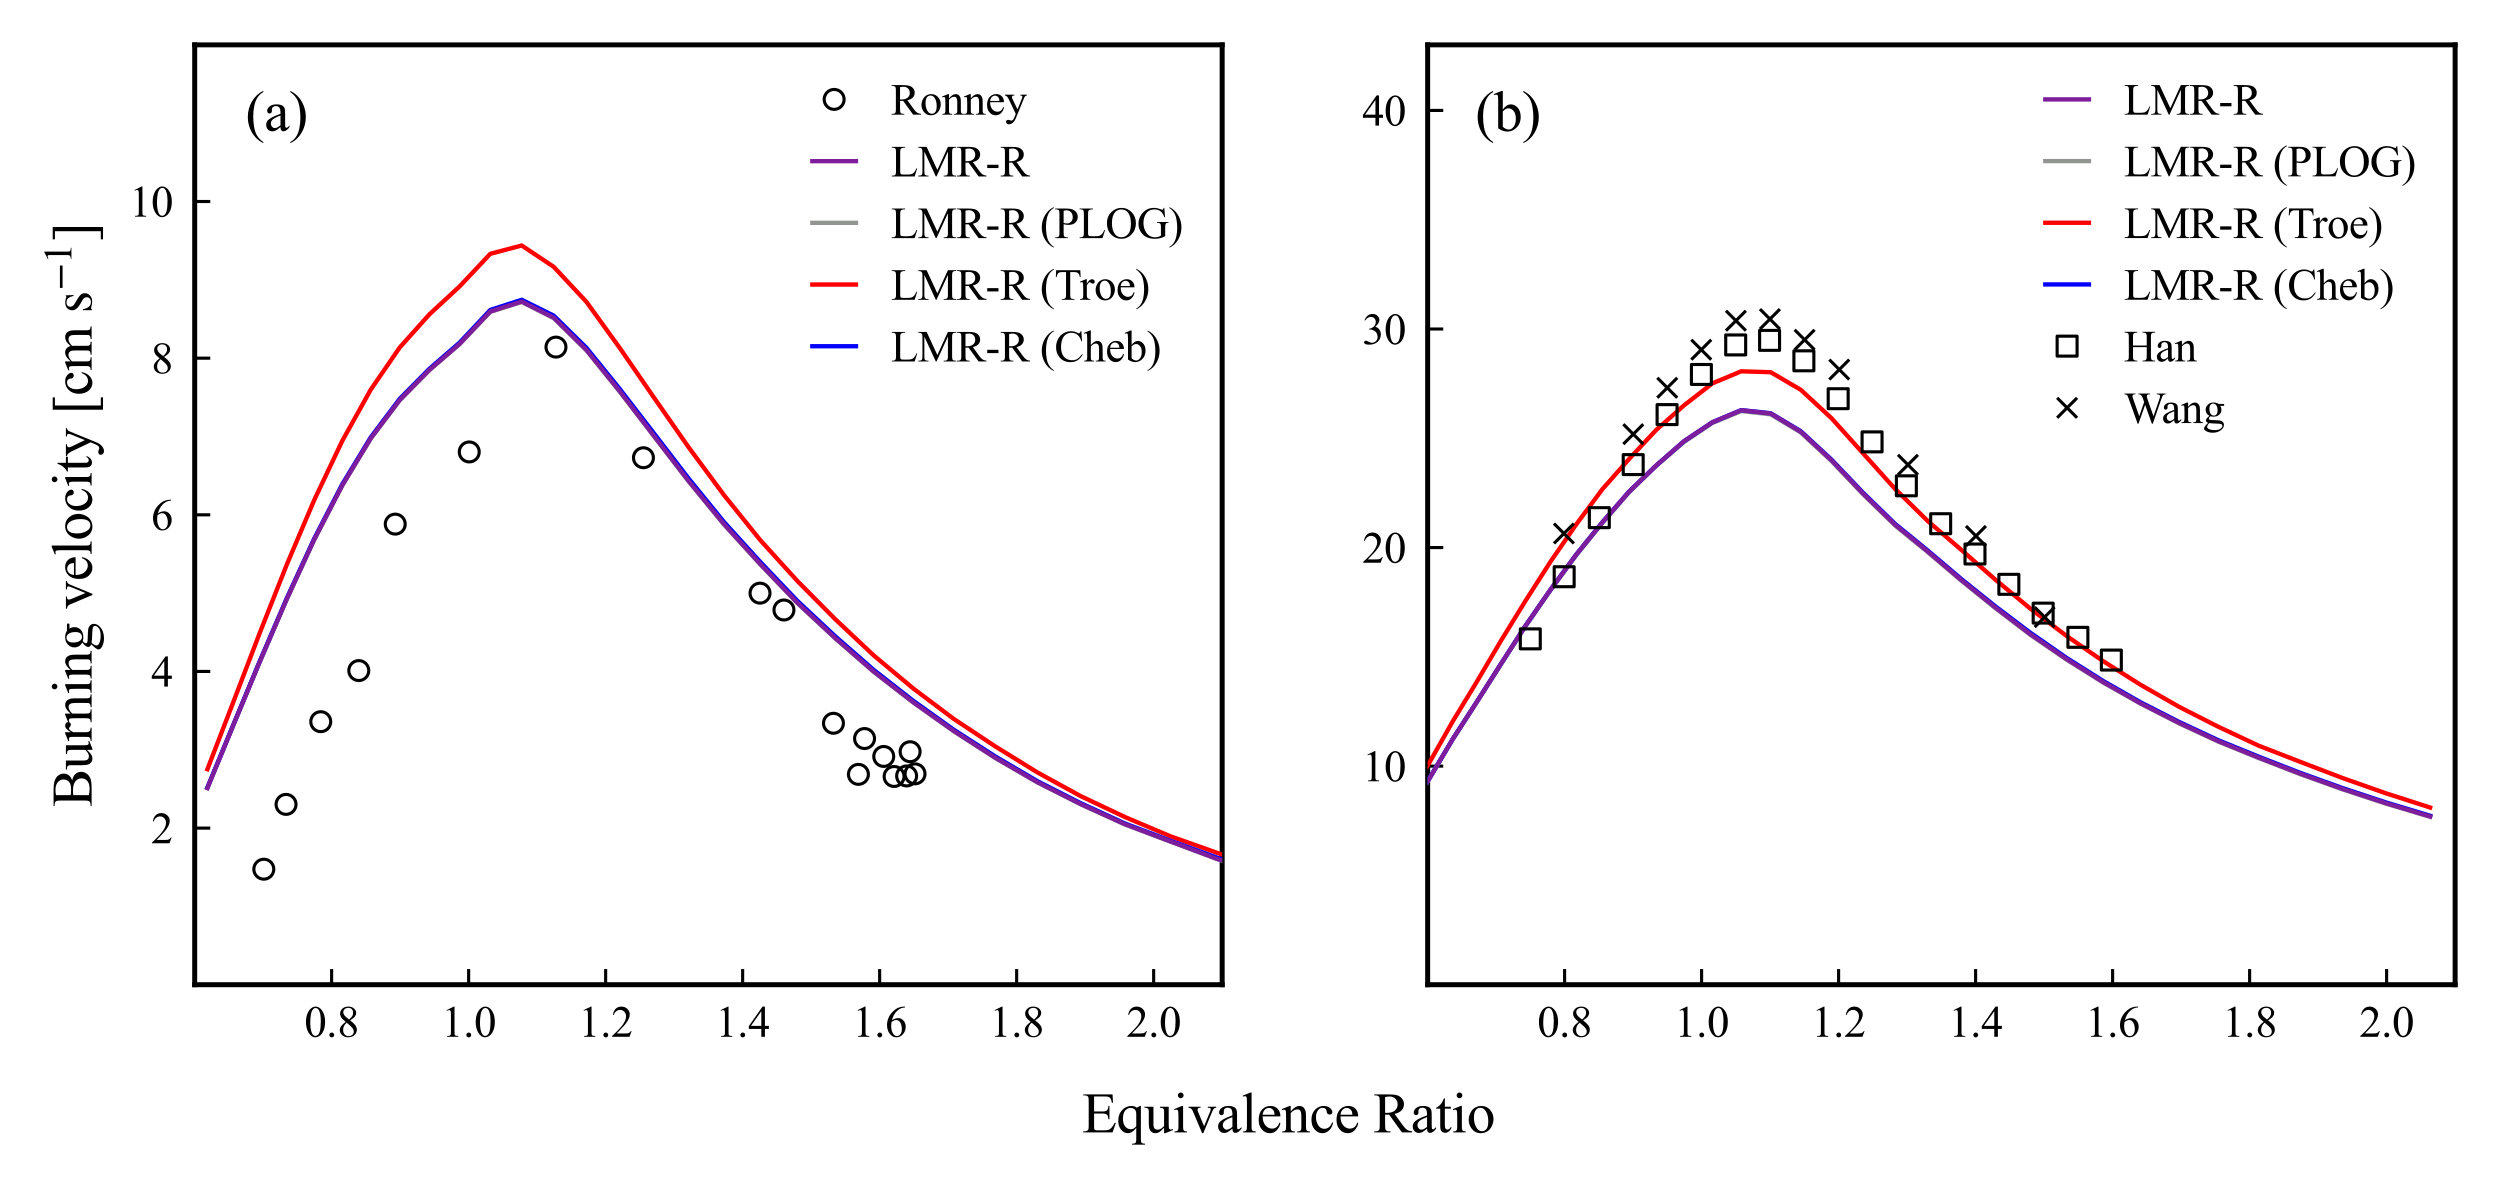 <?xml version="1.0" encoding="utf-8" standalone="no"?>
<!DOCTYPE svg PUBLIC "-//W3C//DTD SVG 1.1//EN"
  "http://www.w3.org/Graphics/SVG/1.1/DTD/svg11.dtd">
<svg xmlns:xlink="http://www.w3.org/1999/xlink" width="401.14pt" height="190.826pt" viewBox="0 0 401.14 190.826" xmlns="http://www.w3.org/2000/svg" version="1.1">
 <defs>
  <style type="text/css">*{stroke-linejoin: round; stroke-linecap: butt}</style>
 </defs>
 <g id="figure_1">
  <g id="patch_1">
   <path d="M 0 190.826 
L 401.14 190.826 
L 401.14 0 
L 0 0 
z
" style="fill: #ffffff"/>
  </g>
  <g id="axes_1">
   <g id="patch_2">
    <path d="M 31.24 157.997 
L 196.104 157.997 
L 196.104 7.2 
L 31.24 7.2 
z
" style="fill: #ffffff"/>
   </g>
   <g id="matplotlib.axis_1">
    <g id="xtick_1">
     <g id="line2d_1">
      <defs>
       <path id="m6ecb5c4af1" d="M 0 0 
L 0 -2.5 
" style="stroke: #000000; stroke-width: 0.5"/>
      </defs>
      <g>
       <use xlink:href="#m6ecb5c4af1" x="53.212" y="157.997" style="stroke: #000000; stroke-width: 0.5"/>
      </g>
     </g>
     <g id="text_1">
      <!-- 0.8 -->
      <g transform="translate(48.837 166.357) scale(0.07 -0.07)">
       <defs>
        <path id="TimesNewRomanPSMT-30" d="M 231 2094 
Q 231 2819 450 3342 
Q 669 3866 1031 4122 
Q 1313 4325 1613 4325 
Q 2100 4325 2488 3828 
Q 2972 3213 2972 2159 
Q 2972 1422 2759 906 
Q 2547 391 2217 158 
Q 1888 -75 1581 -75 
Q 975 -75 572 641 
Q 231 1244 231 2094 
z
M 844 2016 
Q 844 1141 1059 588 
Q 1238 122 1591 122 
Q 1759 122 1940 273 
Q 2122 425 2216 781 
Q 2359 1319 2359 2297 
Q 2359 3022 2209 3506 
Q 2097 3866 1919 4016 
Q 1791 4119 1609 4119 
Q 1397 4119 1231 3928 
Q 1006 3669 925 3112 
Q 844 2556 844 2016 
z
" transform="scale(0.016)"/>
        <path id="TimesNewRomanPSMT-2e" d="M 800 606 
Q 947 606 1047 504 
Q 1147 403 1147 259 
Q 1147 116 1045 14 
Q 944 -88 800 -88 
Q 656 -88 554 14 
Q 453 116 453 259 
Q 453 406 554 506 
Q 656 606 800 606 
z
" transform="scale(0.016)"/>
        <path id="TimesNewRomanPSMT-38" d="M 1228 2134 
Q 725 2547 579 2797 
Q 434 3047 434 3316 
Q 434 3728 753 4026 
Q 1072 4325 1600 4325 
Q 2113 4325 2425 4047 
Q 2738 3769 2738 3413 
Q 2738 3175 2569 2928 
Q 2400 2681 1866 2347 
Q 2416 1922 2594 1678 
Q 2831 1359 2831 1006 
Q 2831 559 2490 242 
Q 2150 -75 1597 -75 
Q 994 -75 656 303 
Q 388 606 388 966 
Q 388 1247 577 1523 
Q 766 1800 1228 2134 
z
M 1719 2469 
Q 2094 2806 2194 3001 
Q 2294 3197 2294 3444 
Q 2294 3772 2109 3958 
Q 1925 4144 1606 4144 
Q 1288 4144 1088 3959 
Q 888 3775 888 3528 
Q 888 3366 970 3203 
Q 1053 3041 1206 2894 
L 1719 2469 
z
M 1375 2016 
Q 1116 1797 991 1539 
Q 866 1281 866 981 
Q 866 578 1086 336 
Q 1306 94 1647 94 
Q 1984 94 2187 284 
Q 2391 475 2391 747 
Q 2391 972 2272 1150 
Q 2050 1481 1375 2016 
z
" transform="scale(0.016)"/>
       </defs>
       <use xlink:href="#TimesNewRomanPSMT-30"/>
       <use xlink:href="#TimesNewRomanPSMT-2e" x="50"/>
       <use xlink:href="#TimesNewRomanPSMT-38" x="75"/>
      </g>
     </g>
    </g>
    <g id="xtick_2">
     <g id="line2d_2">
      <g>
       <use xlink:href="#m6ecb5c4af1" x="75.196" y="157.997" style="stroke: #000000; stroke-width: 0.5"/>
      </g>
     </g>
     <g id="text_2">
      <!-- 1.0 -->
      <g transform="translate(70.821 166.357) scale(0.07 -0.07)">
       <defs>
        <path id="TimesNewRomanPSMT-31" d="M 750 3822 
L 1781 4325 
L 1884 4325 
L 1884 747 
Q 1884 391 1914 303 
Q 1944 216 2037 169 
Q 2131 122 2419 116 
L 2419 0 
L 825 0 
L 825 116 
Q 1125 122 1212 167 
Q 1300 213 1334 289 
Q 1369 366 1369 747 
L 1369 3034 
Q 1369 3497 1338 3628 
Q 1316 3728 1258 3775 
Q 1200 3822 1119 3822 
Q 1003 3822 797 3725 
L 750 3822 
z
" transform="scale(0.016)"/>
       </defs>
       <use xlink:href="#TimesNewRomanPSMT-31"/>
       <use xlink:href="#TimesNewRomanPSMT-2e" x="50"/>
       <use xlink:href="#TimesNewRomanPSMT-30" x="75"/>
      </g>
     </g>
    </g>
    <g id="xtick_3">
     <g id="line2d_3">
      <g>
       <use xlink:href="#m6ecb5c4af1" x="97.179" y="157.997" style="stroke: #000000; stroke-width: 0.5"/>
      </g>
     </g>
     <g id="text_3">
      <!-- 1.2 -->
      <g transform="translate(92.804 166.357) scale(0.07 -0.07)">
       <defs>
        <path id="TimesNewRomanPSMT-32" d="M 2934 816 
L 2638 0 
L 138 0 
L 138 116 
Q 1241 1122 1691 1759 
Q 2141 2397 2141 2925 
Q 2141 3328 1894 3587 
Q 1647 3847 1303 3847 
Q 991 3847 742 3664 
Q 494 3481 375 3128 
L 259 3128 
Q 338 3706 661 4015 
Q 984 4325 1469 4325 
Q 1984 4325 2329 3994 
Q 2675 3663 2675 3213 
Q 2675 2891 2525 2569 
Q 2294 2063 1775 1497 
Q 997 647 803 472 
L 1909 472 
Q 2247 472 2383 497 
Q 2519 522 2628 598 
Q 2738 675 2819 816 
L 2934 816 
z
" transform="scale(0.016)"/>
       </defs>
       <use xlink:href="#TimesNewRomanPSMT-31"/>
       <use xlink:href="#TimesNewRomanPSMT-2e" x="50"/>
       <use xlink:href="#TimesNewRomanPSMT-32" x="75"/>
      </g>
     </g>
    </g>
    <g id="xtick_4">
     <g id="line2d_4">
      <g>
       <use xlink:href="#m6ecb5c4af1" x="119.162" y="157.997" style="stroke: #000000; stroke-width: 0.5"/>
      </g>
     </g>
     <g id="text_4">
      <!-- 1.4 -->
      <g transform="translate(114.787 166.357) scale(0.07 -0.07)">
       <defs>
        <path id="TimesNewRomanPSMT-34" d="M 2978 1563 
L 2978 1119 
L 2409 1119 
L 2409 0 
L 1894 0 
L 1894 1119 
L 100 1119 
L 100 1519 
L 2066 4325 
L 2409 4325 
L 2409 1563 
L 2978 1563 
z
M 1894 1563 
L 1894 3666 
L 406 1563 
L 1894 1563 
z
" transform="scale(0.016)"/>
       </defs>
       <use xlink:href="#TimesNewRomanPSMT-31"/>
       <use xlink:href="#TimesNewRomanPSMT-2e" x="50"/>
       <use xlink:href="#TimesNewRomanPSMT-34" x="75"/>
      </g>
     </g>
    </g>
    <g id="xtick_5">
     <g id="line2d_5">
      <g>
       <use xlink:href="#m6ecb5c4af1" x="141.145" y="157.997" style="stroke: #000000; stroke-width: 0.5"/>
      </g>
     </g>
     <g id="text_5">
      <!-- 1.6 -->
      <g transform="translate(136.77 166.357) scale(0.07 -0.07)">
       <defs>
        <path id="TimesNewRomanPSMT-36" d="M 2869 4325 
L 2869 4209 
Q 2456 4169 2195 4045 
Q 1934 3922 1679 3669 
Q 1425 3416 1258 3105 
Q 1091 2794 978 2366 
Q 1428 2675 1881 2675 
Q 2316 2675 2634 2325 
Q 2953 1975 2953 1425 
Q 2953 894 2631 456 
Q 2244 -75 1606 -75 
Q 1172 -75 869 213 
Q 275 772 275 1663 
Q 275 2231 503 2743 
Q 731 3256 1154 3653 
Q 1578 4050 1965 4187 
Q 2353 4325 2688 4325 
L 2869 4325 
z
M 925 2138 
Q 869 1716 869 1456 
Q 869 1156 980 804 
Q 1091 453 1309 247 
Q 1469 100 1697 100 
Q 1969 100 2183 356 
Q 2397 613 2397 1088 
Q 2397 1622 2184 2012 
Q 1972 2403 1581 2403 
Q 1463 2403 1327 2353 
Q 1191 2303 925 2138 
z
" transform="scale(0.016)"/>
       </defs>
       <use xlink:href="#TimesNewRomanPSMT-31"/>
       <use xlink:href="#TimesNewRomanPSMT-2e" x="50"/>
       <use xlink:href="#TimesNewRomanPSMT-36" x="75"/>
      </g>
     </g>
    </g>
    <g id="xtick_6">
     <g id="line2d_6">
      <g>
       <use xlink:href="#m6ecb5c4af1" x="163.129" y="157.997" style="stroke: #000000; stroke-width: 0.5"/>
      </g>
     </g>
     <g id="text_6">
      <!-- 1.8 -->
      <g transform="translate(158.754 166.357) scale(0.07 -0.07)">
       <use xlink:href="#TimesNewRomanPSMT-31"/>
       <use xlink:href="#TimesNewRomanPSMT-2e" x="50"/>
       <use xlink:href="#TimesNewRomanPSMT-38" x="75"/>
      </g>
     </g>
    </g>
    <g id="xtick_7">
     <g id="line2d_7">
      <g>
       <use xlink:href="#m6ecb5c4af1" x="185.112" y="157.997" style="stroke: #000000; stroke-width: 0.5"/>
      </g>
     </g>
     <g id="text_7">
      <!-- 2.0 -->
      <g transform="translate(180.737 166.357) scale(0.07 -0.07)">
       <use xlink:href="#TimesNewRomanPSMT-32"/>
       <use xlink:href="#TimesNewRomanPSMT-2e" x="50"/>
       <use xlink:href="#TimesNewRomanPSMT-30" x="75"/>
      </g>
     </g>
    </g>
   </g>
   <g id="matplotlib.axis_2">
    <g id="ytick_1">
     <g id="line2d_8">
      <defs>
       <path id="md3ffc2cdbf" d="M 0 0 
L 2.5 0 
" style="stroke: #000000; stroke-width: 0.5"/>
      </defs>
      <g>
       <use xlink:href="#md3ffc2cdbf" x="31.24" y="132.874" style="stroke: #000000; stroke-width: 0.5"/>
      </g>
     </g>
     <g id="text_8">
      <!-- 2 -->
      <g transform="translate(24.24 135.305) scale(0.07 -0.07)">
       <use xlink:href="#TimesNewRomanPSMT-32"/>
      </g>
     </g>
    </g>
    <g id="ytick_2">
     <g id="line2d_9">
      <g>
       <use xlink:href="#md3ffc2cdbf" x="31.24" y="107.739" style="stroke: #000000; stroke-width: 0.5"/>
      </g>
     </g>
     <g id="text_9">
      <!-- 4 -->
      <g transform="translate(24.24 110.169) scale(0.07 -0.07)">
       <use xlink:href="#TimesNewRomanPSMT-34"/>
      </g>
     </g>
    </g>
    <g id="ytick_3">
     <g id="line2d_10">
      <g>
       <use xlink:href="#md3ffc2cdbf" x="31.24" y="82.604" style="stroke: #000000; stroke-width: 0.5"/>
      </g>
     </g>
     <g id="text_10">
      <!-- 6 -->
      <g transform="translate(24.24 85.034) scale(0.07 -0.07)">
       <use xlink:href="#TimesNewRomanPSMT-36"/>
      </g>
     </g>
    </g>
    <g id="ytick_4">
     <g id="line2d_11">
      <g>
       <use xlink:href="#md3ffc2cdbf" x="31.24" y="57.469" style="stroke: #000000; stroke-width: 0.5"/>
      </g>
     </g>
     <g id="text_11">
      <!-- 8 -->
      <g transform="translate(24.24 59.899) scale(0.07 -0.07)">
       <use xlink:href="#TimesNewRomanPSMT-38"/>
      </g>
     </g>
    </g>
    <g id="ytick_5">
     <g id="line2d_12">
      <g>
       <use xlink:href="#md3ffc2cdbf" x="31.24" y="32.334" style="stroke: #000000; stroke-width: 0.5"/>
      </g>
     </g>
     <g id="text_12">
      <!-- 10 -->
      <g transform="translate(20.74 34.764) scale(0.07 -0.07)">
       <use xlink:href="#TimesNewRomanPSMT-31"/>
       <use xlink:href="#TimesNewRomanPSMT-30" x="50"/>
      </g>
     </g>
    </g>
    <g id="text_13">
     <!-- Burning velocity [cm $\rm s^{-1}$] -->
     <g transform="translate(14.76 129.488) rotate(-90) scale(0.09 -0.09)">
      <defs>
       <path id="TimesNewRomanPSMT-42" d="M 2956 2163 
Q 3397 2069 3616 1863 
Q 3919 1575 3919 1159 
Q 3919 844 3719 555 
Q 3519 266 3170 133 
Q 2822 0 2106 0 
L 106 0 
L 106 116 
L 266 116 
Q 531 116 647 284 
Q 719 394 719 750 
L 719 3488 
Q 719 3881 628 3984 
Q 506 4122 266 4122 
L 106 4122 
L 106 4238 
L 1938 4238 
Q 2450 4238 2759 4163 
Q 3228 4050 3475 3764 
Q 3722 3478 3722 3106 
Q 3722 2788 3528 2536 
Q 3334 2284 2956 2163 
z
M 1319 2331 
Q 1434 2309 1582 2298 
Q 1731 2288 1909 2288 
Q 2366 2288 2595 2386 
Q 2825 2484 2947 2687 
Q 3069 2891 3069 3131 
Q 3069 3503 2766 3765 
Q 2463 4028 1881 4028 
Q 1569 4028 1319 3959 
L 1319 2331 
z
M 1319 306 
Q 1681 222 2034 222 
Q 2600 222 2897 476 
Q 3194 731 3194 1106 
Q 3194 1353 3059 1581 
Q 2925 1809 2622 1940 
Q 2319 2072 1872 2072 
Q 1678 2072 1540 2065 
Q 1403 2059 1319 2044 
L 1319 306 
z
" transform="scale(0.016)"/>
       <path id="TimesNewRomanPSMT-75" d="M 2709 2863 
L 2709 1128 
Q 2709 631 2732 520 
Q 2756 409 2807 365 
Q 2859 322 2928 322 
Q 3025 322 3147 375 
L 3191 266 
L 2334 -88 
L 2194 -88 
L 2194 519 
Q 1825 119 1631 15 
Q 1438 -88 1222 -88 
Q 981 -88 804 51 
Q 628 191 559 409 
Q 491 628 491 1028 
L 491 2306 
Q 491 2509 447 2587 
Q 403 2666 317 2708 
Q 231 2750 6 2747 
L 6 2863 
L 1009 2863 
L 1009 947 
Q 1009 547 1148 422 
Q 1288 297 1484 297 
Q 1619 297 1789 381 
Q 1959 466 2194 703 
L 2194 2325 
Q 2194 2569 2105 2655 
Q 2016 2741 1734 2747 
L 1734 2863 
L 2709 2863 
z
" transform="scale(0.016)"/>
       <path id="TimesNewRomanPSMT-72" d="M 1038 2947 
L 1038 2303 
Q 1397 2947 1775 2947 
Q 1947 2947 2059 2842 
Q 2172 2738 2172 2600 
Q 2172 2478 2090 2393 
Q 2009 2309 1897 2309 
Q 1788 2309 1652 2417 
Q 1516 2525 1450 2525 
Q 1394 2525 1328 2463 
Q 1188 2334 1038 2041 
L 1038 669 
Q 1038 431 1097 309 
Q 1138 225 1241 169 
Q 1344 113 1538 113 
L 1538 0 
L 72 0 
L 72 113 
Q 291 113 397 181 
Q 475 231 506 341 
Q 522 394 522 644 
L 522 1753 
Q 522 2253 501 2348 
Q 481 2444 426 2487 
Q 372 2531 291 2531 
Q 194 2531 72 2484 
L 41 2597 
L 906 2947 
L 1038 2947 
z
" transform="scale(0.016)"/>
       <path id="TimesNewRomanPSMT-6e" d="M 1034 2341 
Q 1538 2947 1994 2947 
Q 2228 2947 2397 2830 
Q 2566 2713 2666 2444 
Q 2734 2256 2734 1869 
L 2734 647 
Q 2734 375 2778 278 
Q 2813 200 2889 156 
Q 2966 113 3172 113 
L 3172 0 
L 1756 0 
L 1756 113 
L 1816 113 
Q 2016 113 2095 173 
Q 2175 234 2206 353 
Q 2219 400 2219 647 
L 2219 1819 
Q 2219 2209 2117 2386 
Q 2016 2563 1775 2563 
Q 1403 2563 1034 2156 
L 1034 647 
Q 1034 356 1069 288 
Q 1113 197 1189 155 
Q 1266 113 1500 113 
L 1500 0 
L 84 0 
L 84 113 
L 147 113 
Q 366 113 442 223 
Q 519 334 519 647 
L 519 1709 
Q 519 2225 495 2337 
Q 472 2450 423 2490 
Q 375 2531 294 2531 
Q 206 2531 84 2484 
L 38 2597 
L 900 2947 
L 1034 2947 
L 1034 2341 
z
" transform="scale(0.016)"/>
       <path id="TimesNewRomanPSMT-69" d="M 928 4444 
Q 1059 4444 1151 4351 
Q 1244 4259 1244 4128 
Q 1244 3997 1151 3903 
Q 1059 3809 928 3809 
Q 797 3809 703 3903 
Q 609 3997 609 4128 
Q 609 4259 701 4351 
Q 794 4444 928 4444 
z
M 1188 2947 
L 1188 647 
Q 1188 378 1227 289 
Q 1266 200 1342 156 
Q 1419 113 1622 113 
L 1622 0 
L 231 0 
L 231 113 
Q 441 113 512 153 
Q 584 194 626 287 
Q 669 381 669 647 
L 669 1750 
Q 669 2216 641 2353 
Q 619 2453 572 2492 
Q 525 2531 444 2531 
Q 356 2531 231 2484 
L 188 2597 
L 1050 2947 
L 1188 2947 
z
" transform="scale(0.016)"/>
       <path id="TimesNewRomanPSMT-67" d="M 966 1044 
Q 703 1172 562 1401 
Q 422 1631 422 1909 
Q 422 2334 742 2640 
Q 1063 2947 1563 2947 
Q 1972 2947 2272 2747 
L 2878 2747 
Q 3013 2747 3034 2739 
Q 3056 2731 3066 2713 
Q 3084 2684 3084 2613 
Q 3084 2531 3069 2500 
Q 3059 2484 3036 2475 
Q 3013 2466 2878 2466 
L 2506 2466 
Q 2681 2241 2681 1891 
Q 2681 1491 2375 1206 
Q 2069 922 1553 922 
Q 1341 922 1119 984 
Q 981 866 932 777 
Q 884 688 884 625 
Q 884 572 936 522 
Q 988 472 1138 450 
Q 1225 438 1575 428 
Q 2219 413 2409 384 
Q 2700 344 2873 169 
Q 3047 -6 3047 -263 
Q 3047 -616 2716 -925 
Q 2228 -1381 1444 -1381 
Q 841 -1381 425 -1109 
Q 191 -953 191 -784 
Q 191 -709 225 -634 
Q 278 -519 444 -313 
Q 466 -284 763 25 
Q 600 122 533 198 
Q 466 275 466 372 
Q 466 481 555 628 
Q 644 775 966 1044 
z
M 1509 2797 
Q 1278 2797 1122 2612 
Q 966 2428 966 2047 
Q 966 1553 1178 1281 
Q 1341 1075 1591 1075 
Q 1828 1075 1981 1253 
Q 2134 1431 2134 1813 
Q 2134 2309 1919 2591 
Q 1759 2797 1509 2797 
z
M 934 0 
Q 788 -159 713 -296 
Q 638 -434 638 -550 
Q 638 -700 819 -813 
Q 1131 -1006 1722 -1006 
Q 2284 -1006 2551 -807 
Q 2819 -609 2819 -384 
Q 2819 -222 2659 -153 
Q 2497 -84 2016 -72 
Q 1313 -53 934 0 
z
" transform="scale(0.016)"/>
       <path id="TimesNewRomanPSMT-20" transform="scale(0.016)"/>
       <path id="TimesNewRomanPSMT-76" d="M 53 2863 
L 1400 2863 
L 1400 2747 
L 1313 2747 
Q 1191 2747 1127 2687 
Q 1063 2628 1063 2528 
Q 1063 2419 1128 2269 
L 1794 688 
L 2463 2328 
Q 2534 2503 2534 2594 
Q 2534 2638 2509 2666 
Q 2475 2713 2422 2730 
Q 2369 2747 2206 2747 
L 2206 2863 
L 3141 2863 
L 3141 2747 
Q 2978 2734 2916 2681 
Q 2806 2588 2719 2369 
L 1703 -88 
L 1575 -88 
L 553 2328 
Q 484 2497 421 2570 
Q 359 2644 263 2694 
Q 209 2722 53 2747 
L 53 2863 
z
" transform="scale(0.016)"/>
       <path id="TimesNewRomanPSMT-65" d="M 681 1784 
Q 678 1147 991 784 
Q 1303 422 1725 422 
Q 2006 422 2214 576 
Q 2422 731 2563 1106 
L 2659 1044 
Q 2594 616 2278 264 
Q 1963 -88 1488 -88 
Q 972 -88 605 314 
Q 238 716 238 1394 
Q 238 2128 614 2539 
Q 991 2950 1559 2950 
Q 2041 2950 2350 2633 
Q 2659 2316 2659 1784 
L 681 1784 
z
M 681 1966 
L 2006 1966 
Q 1991 2241 1941 2353 
Q 1863 2528 1708 2628 
Q 1553 2728 1384 2728 
Q 1125 2728 920 2526 
Q 716 2325 681 1966 
z
" transform="scale(0.016)"/>
       <path id="TimesNewRomanPSMT-6c" d="M 1184 4444 
L 1184 647 
Q 1184 378 1223 290 
Q 1263 203 1344 158 
Q 1425 113 1647 113 
L 1647 0 
L 244 0 
L 244 113 
Q 441 113 512 153 
Q 584 194 625 287 
Q 666 381 666 647 
L 666 3247 
Q 666 3731 644 3842 
Q 622 3953 573 3993 
Q 525 4034 450 4034 
Q 369 4034 244 3984 
L 191 4094 
L 1044 4444 
L 1184 4444 
z
" transform="scale(0.016)"/>
       <path id="TimesNewRomanPSMT-6f" d="M 1600 2947 
Q 2250 2947 2644 2453 
Q 2978 2031 2978 1484 
Q 2978 1100 2793 706 
Q 2609 313 2286 112 
Q 1963 -88 1566 -88 
Q 919 -88 538 428 
Q 216 863 216 1403 
Q 216 1797 411 2186 
Q 606 2575 925 2761 
Q 1244 2947 1600 2947 
z
M 1503 2744 
Q 1338 2744 1170 2645 
Q 1003 2547 900 2300 
Q 797 2053 797 1666 
Q 797 1041 1045 587 
Q 1294 134 1700 134 
Q 2003 134 2200 384 
Q 2397 634 2397 1244 
Q 2397 2006 2069 2444 
Q 1847 2744 1503 2744 
z
" transform="scale(0.016)"/>
       <path id="TimesNewRomanPSMT-63" d="M 2631 1088 
Q 2516 522 2178 217 
Q 1841 -88 1431 -88 
Q 944 -88 581 321 
Q 219 731 219 1428 
Q 219 2103 620 2525 
Q 1022 2947 1584 2947 
Q 2006 2947 2278 2723 
Q 2550 2500 2550 2259 
Q 2550 2141 2473 2067 
Q 2397 1994 2259 1994 
Q 2075 1994 1981 2113 
Q 1928 2178 1911 2362 
Q 1894 2547 1784 2644 
Q 1675 2738 1481 2738 
Q 1169 2738 978 2506 
Q 725 2200 725 1697 
Q 725 1184 976 792 
Q 1228 400 1656 400 
Q 1963 400 2206 609 
Q 2378 753 2541 1131 
L 2631 1088 
z
" transform="scale(0.016)"/>
       <path id="TimesNewRomanPSMT-74" d="M 1031 3803 
L 1031 2863 
L 1700 2863 
L 1700 2644 
L 1031 2644 
L 1031 788 
Q 1031 509 1111 412 
Q 1191 316 1316 316 
Q 1419 316 1516 380 
Q 1613 444 1666 569 
L 1788 569 
Q 1678 263 1478 108 
Q 1278 -47 1066 -47 
Q 922 -47 784 33 
Q 647 113 581 261 
Q 516 409 516 719 
L 516 2644 
L 63 2644 
L 63 2747 
Q 234 2816 414 2980 
Q 594 3144 734 3369 
Q 806 3488 934 3803 
L 1031 3803 
z
" transform="scale(0.016)"/>
       <path id="TimesNewRomanPSMT-79" d="M 38 2863 
L 1372 2863 
L 1372 2747 
L 1306 2747 
Q 1166 2747 1095 2686 
Q 1025 2625 1025 2534 
Q 1025 2413 1128 2197 
L 1825 753 
L 2466 2334 
Q 2519 2463 2519 2588 
Q 2519 2644 2497 2672 
Q 2472 2706 2419 2726 
Q 2366 2747 2231 2747 
L 2231 2863 
L 3163 2863 
L 3163 2747 
Q 3047 2734 2984 2696 
Q 2922 2659 2847 2556 
Q 2819 2513 2741 2316 
L 1575 -541 
Q 1406 -956 1132 -1168 
Q 859 -1381 606 -1381 
Q 422 -1381 303 -1275 
Q 184 -1169 184 -1031 
Q 184 -900 270 -820 
Q 356 -741 506 -741 
Q 609 -741 788 -809 
Q 913 -856 944 -856 
Q 1038 -856 1148 -759 
Q 1259 -663 1372 -384 
L 1575 113 
L 547 2272 
Q 500 2369 397 2513 
Q 319 2622 269 2659 
Q 197 2709 38 2747 
L 38 2863 
z
" transform="scale(0.016)"/>
       <path id="TimesNewRomanPSMT-5b" d="M 1900 -1269 
L 525 -1269 
L 525 4334 
L 1900 4334 
L 1900 4088 
L 994 4088 
L 994 -1025 
L 1900 -1025 
L 1900 -1269 
z
" transform="scale(0.016)"/>
       <path id="TimesNewRomanPSMT-6d" d="M 1050 2338 
Q 1363 2650 1419 2697 
Q 1559 2816 1721 2881 
Q 1884 2947 2044 2947 
Q 2313 2947 2506 2790 
Q 2700 2634 2766 2338 
Q 3088 2713 3309 2830 
Q 3531 2947 3766 2947 
Q 3994 2947 4170 2830 
Q 4347 2713 4450 2447 
Q 4519 2266 4519 1878 
L 4519 647 
Q 4519 378 4559 278 
Q 4591 209 4675 161 
Q 4759 113 4950 113 
L 4950 0 
L 3538 0 
L 3538 113 
L 3597 113 
Q 3781 113 3884 184 
Q 3956 234 3988 344 
Q 4000 397 4000 647 
L 4000 1878 
Q 4000 2228 3916 2372 
Q 3794 2572 3525 2572 
Q 3359 2572 3192 2489 
Q 3025 2406 2788 2181 
L 2781 2147 
L 2788 2013 
L 2788 647 
Q 2788 353 2820 281 
Q 2853 209 2943 161 
Q 3034 113 3253 113 
L 3253 0 
L 1806 0 
L 1806 113 
Q 2044 113 2133 169 
Q 2222 225 2256 338 
Q 2272 391 2272 647 
L 2272 1878 
Q 2272 2228 2169 2381 
Q 2031 2581 1784 2581 
Q 1616 2581 1450 2491 
Q 1191 2353 1050 2181 
L 1050 647 
Q 1050 366 1089 281 
Q 1128 197 1204 155 
Q 1281 113 1516 113 
L 1516 0 
L 100 0 
L 100 113 
Q 297 113 375 155 
Q 453 197 493 289 
Q 534 381 534 647 
L 534 1741 
Q 534 2213 506 2350 
Q 484 2453 437 2492 
Q 391 2531 309 2531 
Q 222 2531 100 2484 
L 53 2597 
L 916 2947 
L 1050 2947 
L 1050 2338 
z
" transform="scale(0.016)"/>
       <path id="STIXGeneral-Regular-73" d="M 998 1926 
L 1664 1523 
Q 1984 1331 2105 1164 
Q 2227 998 2227 736 
Q 2227 416 1961 176 
Q 1696 -64 1331 -64 
Q 1030 -64 864 -6 
Q 691 51 570 51 
Q 461 51 416 -26 
L 333 -26 
L 333 979 
L 435 979 
Q 538 512 730 294 
Q 922 77 1248 77 
Q 1485 77 1632 211 
Q 1779 346 1779 550 
Q 1779 845 1440 1030 
L 1094 1222 
Q 326 1651 326 2150 
Q 326 2522 566 2730 
Q 806 2938 1210 2938 
Q 1491 2938 1638 2867 
Q 1754 2816 1818 2816 
Q 1862 2816 1920 2880 
L 1990 2880 
L 2022 2010 
L 1926 2010 
Q 1818 2445 1654 2621 
Q 1491 2797 1203 2797 
Q 986 2797 854 2688 
Q 723 2579 723 2362 
Q 723 2253 796 2128 
Q 870 2003 998 1926 
z
" transform="scale(0.016)"/>
       <path id="STIXGeneral-Regular-2212" d="M 3974 1408 
L 410 1408 
L 410 1830 
L 3974 1830 
L 3974 1408 
z
" transform="scale(0.016)"/>
       <path id="STIXGeneral-Regular-31" d="M 2522 0 
L 755 0 
L 755 96 
Q 1107 115 1235 227 
Q 1363 339 1363 608 
L 1363 3482 
Q 1363 3795 1171 3795 
Q 1082 3795 883 3718 
L 710 3654 
L 710 3744 
L 1856 4326 
L 1914 4307 
L 1914 486 
Q 1914 275 2042 185 
Q 2170 96 2522 96 
L 2522 0 
z
" transform="scale(0.016)"/>
       <path id="TimesNewRomanPSMT-5d" d="M 234 4334 
L 1609 4334 
L 1609 -1272 
L 234 -1272 
L 234 -1025 
L 1141 -1025 
L 1141 4088 
L 234 4088 
L 234 4334 
z
" transform="scale(0.016)"/>
      </defs>
      <use xlink:href="#TimesNewRomanPSMT-42" transform="translate(0 0.684)"/>
      <use xlink:href="#TimesNewRomanPSMT-75" transform="translate(66.699 0.684)"/>
      <use xlink:href="#TimesNewRomanPSMT-72" transform="translate(116.699 0.684)"/>
      <use xlink:href="#TimesNewRomanPSMT-6e" transform="translate(150 0.684)"/>
      <use xlink:href="#TimesNewRomanPSMT-69" transform="translate(200 0.684)"/>
      <use xlink:href="#TimesNewRomanPSMT-6e" transform="translate(227.783 0.684)"/>
      <use xlink:href="#TimesNewRomanPSMT-67" transform="translate(277.783 0.684)"/>
      <use xlink:href="#TimesNewRomanPSMT-20" transform="translate(327.783 0.684)"/>
      <use xlink:href="#TimesNewRomanPSMT-76" transform="translate(352.783 0.684)"/>
      <use xlink:href="#TimesNewRomanPSMT-65" transform="translate(402.783 0.684)"/>
      <use xlink:href="#TimesNewRomanPSMT-6c" transform="translate(447.168 0.684)"/>
      <use xlink:href="#TimesNewRomanPSMT-6f" transform="translate(474.951 0.684)"/>
      <use xlink:href="#TimesNewRomanPSMT-63" transform="translate(524.951 0.684)"/>
      <use xlink:href="#TimesNewRomanPSMT-69" transform="translate(569.336 0.684)"/>
      <use xlink:href="#TimesNewRomanPSMT-74" transform="translate(597.119 0.684)"/>
      <use xlink:href="#TimesNewRomanPSMT-79" transform="translate(624.902 0.684)"/>
      <use xlink:href="#TimesNewRomanPSMT-20" transform="translate(674.902 0.684)"/>
      <use xlink:href="#TimesNewRomanPSMT-5b" transform="translate(699.902 0.684)"/>
      <use xlink:href="#TimesNewRomanPSMT-63" transform="translate(733.203 0.684)"/>
      <use xlink:href="#TimesNewRomanPSMT-6d" transform="translate(777.588 0.684)"/>
      <use xlink:href="#TimesNewRomanPSMT-20" transform="translate(855.371 0.684)"/>
      <use xlink:href="#STIXGeneral-Regular-73" transform="translate(880.371 0.684)"/>
      <use xlink:href="#STIXGeneral-Regular-2212" transform="translate(920.846 36.684) scale(0.7)"/>
      <use xlink:href="#STIXGeneral-Regular-31" transform="translate(968.796 36.684) scale(0.7)"/>
      <use xlink:href="#TimesNewRomanPSMT-5d" transform="translate(1008.296 0.684)"/>
     </g>
    </g>
   </g>
   <g id="patch_3">
    <path d="M 31.24 157.997 
L 31.24 7.2 
" style="fill: none; stroke: #000000; stroke-width: 0.8; stroke-linejoin: miter; stroke-linecap: square"/>
   </g>
   <g id="patch_4">
    <path d="M 196.104 157.997 
L 196.104 7.2 
" style="fill: none; stroke: #000000; stroke-width: 0.8; stroke-linejoin: miter; stroke-linecap: square"/>
   </g>
   <g id="patch_5">
    <path d="M 31.24 157.997 
L 196.104 157.997 
" style="fill: none; stroke: #000000; stroke-width: 0.8; stroke-linejoin: miter; stroke-linecap: square"/>
   </g>
   <g id="patch_6">
    <path d="M 31.24 7.2 
L 196.104 7.2 
" style="fill: none; stroke: #000000; stroke-width: 0.8; stroke-linejoin: miter; stroke-linecap: square"/>
   </g>
   <g id="text_14">
    <!-- (a) -->
    <g transform="translate(39.386 20.989) scale(0.09 -0.09)">
     <defs>
      <path id="TimesNewRomanPSMT-28" d="M 1988 -1253 
L 1988 -1369 
Q 1516 -1131 1200 -813 
Q 750 -359 506 256 
Q 263 872 263 1534 
Q 263 2503 741 3301 
Q 1219 4100 1988 4444 
L 1988 4313 
Q 1603 4100 1356 3731 
Q 1109 3363 987 2797 
Q 866 2231 866 1616 
Q 866 947 969 400 
Q 1050 -31 1165 -292 
Q 1281 -553 1476 -793 
Q 1672 -1034 1988 -1253 
z
" transform="scale(0.016)"/>
      <path id="TimesNewRomanPSMT-61" d="M 1822 413 
Q 1381 72 1269 19 
Q 1100 -59 909 -59 
Q 613 -59 420 144 
Q 228 347 228 678 
Q 228 888 322 1041 
Q 450 1253 767 1440 
Q 1084 1628 1822 1897 
L 1822 2009 
Q 1822 2438 1686 2597 
Q 1550 2756 1291 2756 
Q 1094 2756 978 2650 
Q 859 2544 859 2406 
L 866 2225 
Q 866 2081 792 2003 
Q 719 1925 600 1925 
Q 484 1925 411 2006 
Q 338 2088 338 2228 
Q 338 2497 613 2722 
Q 888 2947 1384 2947 
Q 1766 2947 2009 2819 
Q 2194 2722 2281 2516 
Q 2338 2381 2338 1966 
L 2338 994 
Q 2338 584 2353 492 
Q 2369 400 2405 369 
Q 2441 338 2488 338 
Q 2538 338 2575 359 
Q 2641 400 2828 588 
L 2828 413 
Q 2478 -56 2159 -56 
Q 2006 -56 1915 50 
Q 1825 156 1822 413 
z
M 1822 616 
L 1822 1706 
Q 1350 1519 1213 1441 
Q 966 1303 859 1153 
Q 753 1003 753 825 
Q 753 600 887 451 
Q 1022 303 1197 303 
Q 1434 303 1822 616 
z
" transform="scale(0.016)"/>
      <path id="TimesNewRomanPSMT-29" d="M 144 4313 
L 144 4444 
Q 619 4209 934 3891 
Q 1381 3434 1625 2820 
Q 1869 2206 1869 1541 
Q 1869 572 1392 -226 
Q 916 -1025 144 -1369 
L 144 -1253 
Q 528 -1038 776 -670 
Q 1025 -303 1145 264 
Q 1266 831 1266 1447 
Q 1266 2113 1163 2663 
Q 1084 3094 967 3353 
Q 850 3613 656 3853 
Q 463 4094 144 4313 
z
" transform="scale(0.016)"/>
     </defs>
     <use xlink:href="#TimesNewRomanPSMT-28"/>
     <use xlink:href="#TimesNewRomanPSMT-61" x="33.301"/>
     <use xlink:href="#TimesNewRomanPSMT-29" x="77.686"/>
    </g>
   </g>
   <g id="legend_1">
    <g id="line2d_13">
     <defs>
      <path id="m700da5697a" d="M 0 1.6 
C 0.424 1.6 0.831 1.431 1.131 1.131 
C 1.431 0.831 1.6 0.424 1.6 0 
C 1.6 -0.424 1.431 -0.831 1.131 -1.131 
C 0.831 -1.431 0.424 -1.6 0 -1.6 
C -0.424 -1.6 -0.831 -1.431 -1.131 -1.131 
C -1.431 -0.831 -1.6 -0.424 -1.6 0 
C -1.6 0.424 -1.431 0.831 -1.131 1.131 
C -0.831 1.431 -0.424 1.6 0 1.6 
z
" style="stroke: #000000; stroke-width: 0.5"/>
     </defs>
     <g>
      <use xlink:href="#m700da5697a" x="133.844" y="15.95" style="fill-opacity: 0; stroke: #000000; stroke-width: 0.5"/>
     </g>
    </g>
    <g id="text_15">
     <!-- Ronney -->
     <g transform="translate(142.944 18.4) scale(0.07 -0.07)">
      <defs>
       <path id="TimesNewRomanPSMT-52" d="M 4325 0 
L 3194 0 
L 1759 1981 
Q 1600 1975 1500 1975 
Q 1459 1975 1412 1976 
Q 1366 1978 1316 1981 
L 1316 750 
Q 1316 350 1403 253 
Q 1522 116 1759 116 
L 1925 116 
L 1925 0 
L 109 0 
L 109 116 
L 269 116 
Q 538 116 653 291 
Q 719 388 719 750 
L 719 3488 
Q 719 3888 631 3984 
Q 509 4122 269 4122 
L 109 4122 
L 109 4238 
L 1653 4238 
Q 2328 4238 2648 4139 
Q 2969 4041 3192 3777 
Q 3416 3513 3416 3147 
Q 3416 2756 3161 2468 
Q 2906 2181 2372 2063 
L 3247 847 
Q 3547 428 3762 290 
Q 3978 153 4325 116 
L 4325 0 
z
M 1316 2178 
Q 1375 2178 1419 2176 
Q 1463 2175 1491 2175 
Q 2097 2175 2405 2437 
Q 2713 2700 2713 3106 
Q 2713 3503 2464 3751 
Q 2216 4000 1806 4000 
Q 1625 4000 1316 3941 
L 1316 2178 
z
" transform="scale(0.016)"/>
      </defs>
      <use xlink:href="#TimesNewRomanPSMT-52"/>
      <use xlink:href="#TimesNewRomanPSMT-6f" x="66.699"/>
      <use xlink:href="#TimesNewRomanPSMT-6e" x="116.699"/>
      <use xlink:href="#TimesNewRomanPSMT-6e" x="166.699"/>
      <use xlink:href="#TimesNewRomanPSMT-65" x="216.699"/>
      <use xlink:href="#TimesNewRomanPSMT-79" x="261.084"/>
     </g>
    </g>
    <g id="line2d_14">
     <path d="M 130.344 25.86 
L 133.844 25.86 
L 137.344 25.86 
" style="fill: none; stroke: #7e1e9c; stroke-width: 0.7; stroke-linecap: square"/>
    </g>
    <g id="text_16">
     <!-- LMR-R -->
     <g transform="translate(142.944 28.31) scale(0.07 -0.07)">
      <defs>
       <path id="TimesNewRomanPSMT-4c" d="M 3669 1172 
L 3772 1150 
L 3409 0 
L 128 0 
L 128 116 
L 288 116 
Q 556 116 672 291 
Q 738 391 738 753 
L 738 3488 
Q 738 3884 650 3984 
Q 528 4122 288 4122 
L 128 4122 
L 128 4238 
L 2047 4238 
L 2047 4122 
Q 1709 4125 1573 4059 
Q 1438 3994 1388 3894 
Q 1338 3794 1338 3416 
L 1338 753 
Q 1338 494 1388 397 
Q 1425 331 1503 300 
Q 1581 269 1991 269 
L 2300 269 
Q 2788 269 2984 341 
Q 3181 413 3343 595 
Q 3506 778 3669 1172 
z
" transform="scale(0.016)"/>
       <path id="TimesNewRomanPSMT-4d" d="M 2619 0 
L 981 3566 
L 981 734 
Q 981 344 1066 247 
Q 1181 116 1431 116 
L 1581 116 
L 1581 0 
L 106 0 
L 106 116 
L 256 116 
Q 525 116 638 278 
Q 706 378 706 734 
L 706 3503 
Q 706 3784 644 3909 
Q 600 4000 483 4061 
Q 366 4122 106 4122 
L 106 4238 
L 1306 4238 
L 2844 922 
L 4356 4238 
L 5556 4238 
L 5556 4122 
L 5409 4122 
Q 5138 4122 5025 3959 
Q 4956 3859 4956 3503 
L 4956 734 
Q 4956 344 5044 247 
Q 5159 116 5409 116 
L 5556 116 
L 5556 0 
L 3756 0 
L 3756 116 
L 3906 116 
Q 4178 116 4288 278 
Q 4356 378 4356 734 
L 4356 3566 
L 2722 0 
L 2619 0 
z
" transform="scale(0.016)"/>
       <path id="TimesNewRomanPSMT-2d" d="M 259 1672 
L 1875 1672 
L 1875 1200 
L 259 1200 
L 259 1672 
z
" transform="scale(0.016)"/>
      </defs>
      <use xlink:href="#TimesNewRomanPSMT-4c"/>
      <use xlink:href="#TimesNewRomanPSMT-4d" x="61.084"/>
      <use xlink:href="#TimesNewRomanPSMT-52" x="150"/>
      <use xlink:href="#TimesNewRomanPSMT-2d" x="216.699"/>
      <use xlink:href="#TimesNewRomanPSMT-52" x="250"/>
     </g>
    </g>
    <g id="line2d_15">
     <path d="M 130.344 35.758 
L 133.844 35.758 
L 137.344 35.758 
" style="fill: none; stroke: #929591; stroke-width: 0.7; stroke-linecap: square"/>
    </g>
    <g id="text_17">
     <!-- LMR-R (PLOG) -->
     <g transform="translate(142.944 38.208) scale(0.07 -0.07)">
      <defs>
       <path id="TimesNewRomanPSMT-50" d="M 1313 1984 
L 1313 750 
Q 1313 350 1400 253 
Q 1519 116 1759 116 
L 1922 116 
L 1922 0 
L 106 0 
L 106 116 
L 266 116 
Q 534 116 650 291 
Q 713 388 713 750 
L 713 3488 
Q 713 3888 628 3984 
Q 506 4122 266 4122 
L 106 4122 
L 106 4238 
L 1659 4238 
Q 2228 4238 2556 4120 
Q 2884 4003 3109 3725 
Q 3334 3447 3334 3066 
Q 3334 2547 2992 2222 
Q 2650 1897 2025 1897 
Q 1872 1897 1694 1919 
Q 1516 1941 1313 1984 
z
M 1313 2163 
Q 1478 2131 1606 2115 
Q 1734 2100 1825 2100 
Q 2150 2100 2386 2351 
Q 2622 2603 2622 3003 
Q 2622 3278 2509 3514 
Q 2397 3750 2190 3867 
Q 1984 3984 1722 3984 
Q 1563 3984 1313 3925 
L 1313 2163 
z
" transform="scale(0.016)"/>
       <path id="TimesNewRomanPSMT-4f" d="M 2341 4334 
Q 3166 4334 3770 3707 
Q 4375 3081 4375 2144 
Q 4375 1178 3765 540 
Q 3156 -97 2291 -97 
Q 1416 -97 820 525 
Q 225 1147 225 2134 
Q 225 3144 913 3781 
Q 1509 4334 2341 4334 
z
M 2281 4106 
Q 1713 4106 1369 3684 
Q 941 3159 941 2147 
Q 941 1109 1384 550 
Q 1725 125 2284 125 
Q 2881 125 3270 590 
Q 3659 1056 3659 2059 
Q 3659 3147 3231 3681 
Q 2888 4106 2281 4106 
z
" transform="scale(0.016)"/>
       <path id="TimesNewRomanPSMT-47" d="M 3928 4334 
L 4038 2997 
L 3928 2997 
Q 3763 3497 3500 3750 
Q 3122 4116 2528 4116 
Q 1719 4116 1297 3475 
Q 944 2934 944 2188 
Q 944 1581 1178 1081 
Q 1413 581 1792 348 
Q 2172 116 2572 116 
Q 2806 116 3025 175 
Q 3244 234 3447 350 
L 3447 1575 
Q 3447 1894 3398 1992 
Q 3350 2091 3248 2142 
Q 3147 2194 2891 2194 
L 2891 2313 
L 4531 2313 
L 4531 2194 
L 4453 2194 
Q 4209 2194 4119 2031 
Q 4056 1916 4056 1575 
L 4056 278 
Q 3697 84 3347 -6 
Q 2997 -97 2569 -97 
Q 1341 -97 703 691 
Q 225 1281 225 2053 
Q 225 2613 494 3125 
Q 813 3734 1369 4063 
Q 1834 4334 2469 4334 
Q 2700 4334 2889 4296 
Q 3078 4259 3425 4131 
Q 3600 4066 3659 4066 
Q 3719 4066 3761 4120 
Q 3803 4175 3813 4334 
L 3928 4334 
z
" transform="scale(0.016)"/>
      </defs>
      <use xlink:href="#TimesNewRomanPSMT-4c"/>
      <use xlink:href="#TimesNewRomanPSMT-4d" x="61.084"/>
      <use xlink:href="#TimesNewRomanPSMT-52" x="150"/>
      <use xlink:href="#TimesNewRomanPSMT-2d" x="216.699"/>
      <use xlink:href="#TimesNewRomanPSMT-52" x="250"/>
      <use xlink:href="#TimesNewRomanPSMT-20" x="316.699"/>
      <use xlink:href="#TimesNewRomanPSMT-28" x="341.699"/>
      <use xlink:href="#TimesNewRomanPSMT-50" x="375"/>
      <use xlink:href="#TimesNewRomanPSMT-4c" x="430.615"/>
      <use xlink:href="#TimesNewRomanPSMT-4f" x="491.699"/>
      <use xlink:href="#TimesNewRomanPSMT-47" x="563.916"/>
      <use xlink:href="#TimesNewRomanPSMT-29" x="636.133"/>
     </g>
    </g>
    <g id="line2d_16">
     <path d="M 130.344 45.655 
L 133.844 45.655 
L 137.344 45.655 
" style="fill: none; stroke: #ff0000; stroke-width: 0.7; stroke-linecap: square"/>
    </g>
    <g id="text_18">
     <!-- LMR-R (Troe) -->
     <g transform="translate(142.944 48.105) scale(0.07 -0.07)">
      <defs>
       <path id="TimesNewRomanPSMT-54" d="M 3703 4238 
L 3750 3244 
L 3631 3244 
Q 3597 3506 3538 3619 
Q 3441 3800 3280 3886 
Q 3119 3972 2856 3972 
L 2259 3972 
L 2259 734 
Q 2259 344 2344 247 
Q 2463 116 2709 116 
L 2856 116 
L 2856 0 
L 1059 0 
L 1059 116 
L 1209 116 
Q 1478 116 1591 278 
Q 1659 378 1659 734 
L 1659 3972 
L 1150 3972 
Q 853 3972 728 3928 
Q 566 3869 450 3700 
Q 334 3531 313 3244 
L 194 3244 
L 244 4238 
L 3703 4238 
z
" transform="scale(0.016)"/>
      </defs>
      <use xlink:href="#TimesNewRomanPSMT-4c"/>
      <use xlink:href="#TimesNewRomanPSMT-4d" x="61.084"/>
      <use xlink:href="#TimesNewRomanPSMT-52" x="150"/>
      <use xlink:href="#TimesNewRomanPSMT-2d" x="216.699"/>
      <use xlink:href="#TimesNewRomanPSMT-52" x="250"/>
      <use xlink:href="#TimesNewRomanPSMT-20" x="316.699"/>
      <use xlink:href="#TimesNewRomanPSMT-28" x="341.699"/>
      <use xlink:href="#TimesNewRomanPSMT-54" x="375"/>
      <use xlink:href="#TimesNewRomanPSMT-72" x="432.584"/>
      <use xlink:href="#TimesNewRomanPSMT-6f" x="465.885"/>
      <use xlink:href="#TimesNewRomanPSMT-65" x="515.885"/>
      <use xlink:href="#TimesNewRomanPSMT-29" x="560.27"/>
     </g>
    </g>
    <g id="line2d_17">
     <path d="M 130.344 55.553 
L 133.844 55.553 
L 137.344 55.553 
" style="fill: none; stroke: #0000ff; stroke-width: 0.7; stroke-linecap: square"/>
    </g>
    <g id="text_19">
     <!-- LMR-R (Cheb) -->
     <g transform="translate(142.944 58.002) scale(0.07 -0.07)">
      <defs>
       <path id="TimesNewRomanPSMT-43" d="M 3853 4334 
L 3950 2894 
L 3853 2894 
Q 3659 3541 3300 3825 
Q 2941 4109 2438 4109 
Q 2016 4109 1675 3895 
Q 1334 3681 1139 3212 
Q 944 2744 944 2047 
Q 944 1472 1128 1050 
Q 1313 628 1683 403 
Q 2053 178 2528 178 
Q 2941 178 3256 354 
Q 3572 531 3950 1056 
L 4047 994 
Q 3728 428 3303 165 
Q 2878 -97 2294 -97 
Q 1241 -97 663 684 
Q 231 1266 231 2053 
Q 231 2688 515 3219 
Q 800 3750 1298 4042 
Q 1797 4334 2388 4334 
Q 2847 4334 3294 4109 
Q 3425 4041 3481 4041 
Q 3566 4041 3628 4100 
Q 3709 4184 3744 4334 
L 3853 4334 
z
" transform="scale(0.016)"/>
       <path id="TimesNewRomanPSMT-68" d="M 1041 4444 
L 1041 2350 
Q 1388 2731 1591 2839 
Q 1794 2947 1997 2947 
Q 2241 2947 2416 2812 
Q 2591 2678 2675 2391 
Q 2734 2191 2734 1659 
L 2734 647 
Q 2734 375 2778 275 
Q 2809 200 2884 156 
Q 2959 113 3159 113 
L 3159 0 
L 1753 0 
L 1753 113 
L 1819 113 
Q 2019 113 2097 173 
Q 2175 234 2206 353 
Q 2216 403 2216 647 
L 2216 1659 
Q 2216 2128 2167 2275 
Q 2119 2422 2012 2495 
Q 1906 2569 1756 2569 
Q 1603 2569 1437 2487 
Q 1272 2406 1041 2159 
L 1041 647 
Q 1041 353 1073 281 
Q 1106 209 1195 161 
Q 1284 113 1503 113 
L 1503 0 
L 84 0 
L 84 113 
Q 275 113 384 172 
Q 447 203 484 290 
Q 522 378 522 647 
L 522 3238 
Q 522 3728 498 3840 
Q 475 3953 426 3993 
Q 378 4034 297 4034 
Q 231 4034 84 3984 
L 41 4094 
L 897 4444 
L 1041 4444 
z
" transform="scale(0.016)"/>
       <path id="TimesNewRomanPSMT-62" d="M 984 2369 
Q 1400 2947 1881 2947 
Q 2322 2947 2650 2570 
Q 2978 2194 2978 1541 
Q 2978 778 2472 313 
Q 2038 -88 1503 -88 
Q 1253 -88 995 3 
Q 738 94 469 275 
L 469 3241 
Q 469 3728 445 3840 
Q 422 3953 372 3993 
Q 322 4034 247 4034 
Q 159 4034 28 3984 
L -16 4094 
L 844 4444 
L 984 4444 
L 984 2369 
z
M 984 2169 
L 984 456 
Q 1144 300 1314 220 
Q 1484 141 1663 141 
Q 1947 141 2192 453 
Q 2438 766 2438 1363 
Q 2438 1913 2192 2208 
Q 1947 2503 1634 2503 
Q 1469 2503 1303 2419 
Q 1178 2356 984 2169 
z
" transform="scale(0.016)"/>
      </defs>
      <use xlink:href="#TimesNewRomanPSMT-4c"/>
      <use xlink:href="#TimesNewRomanPSMT-4d" x="61.084"/>
      <use xlink:href="#TimesNewRomanPSMT-52" x="150"/>
      <use xlink:href="#TimesNewRomanPSMT-2d" x="216.699"/>
      <use xlink:href="#TimesNewRomanPSMT-52" x="250"/>
      <use xlink:href="#TimesNewRomanPSMT-20" x="316.699"/>
      <use xlink:href="#TimesNewRomanPSMT-28" x="341.699"/>
      <use xlink:href="#TimesNewRomanPSMT-43" x="375"/>
      <use xlink:href="#TimesNewRomanPSMT-68" x="441.699"/>
      <use xlink:href="#TimesNewRomanPSMT-65" x="491.699"/>
      <use xlink:href="#TimesNewRomanPSMT-62" x="536.084"/>
      <use xlink:href="#TimesNewRomanPSMT-29" x="586.084"/>
     </g>
    </g>
   </g>
   <g id="line2d_18">
    <path d="M 33.279 126.434 
L 37.449 116.323 
L 41.694 106.149 
L 46.018 96.128 
L 50.423 86.572 
L 54.91 77.901 
L 59.482 70.371 
L 64.141 64.21 
L 68.891 59.396 
L 73.734 55.23 
L 78.672 50.038 
L 83.708 48.458 
L 88.846 51.052 
L 94.087 56.217 
L 99.437 62.847 
L 104.897 69.947 
L 110.472 77.212 
L 116.165 84.163 
L 121.98 90.549 
L 127.92 96.751 
L 133.99 102.409 
L 140.195 107.807 
L 146.538 112.725 
L 153.025 117.33 
L 159.66 121.606 
L 166.448 125.54 
L 173.395 129.053 
L 180.507 132.288 
L 187.789 135.036 
L 195.248 137.826 
L 202.89 140.333 
L 210.722 142.567 
L 218.751 144.56 
L 226.985 146.43 
" clip-path="url(#p3093dcc165)" style="fill: none; stroke: #929591; stroke-width: 0.7; stroke-linecap: square"/>
   </g>
   <g id="line2d_19">
    <path d="M 33.279 123.431 
L 37.449 112.616 
L 41.694 101.52 
L 46.018 90.589 
L 50.423 80.227 
L 54.91 70.759 
L 59.482 62.528 
L 64.141 55.752 
L 68.891 50.447 
L 73.734 45.966 
L 78.672 40.726 
L 83.708 39.391 
L 88.846 42.816 
L 94.087 48.424 
L 99.437 55.83 
L 104.897 63.747 
L 110.472 71.738 
L 116.165 79.438 
L 121.98 86.655 
L 127.92 93.2 
L 133.99 99.326 
L 140.195 105.17 
L 146.538 110.469 
L 153.025 115.348 
L 159.66 119.743 
L 166.448 123.934 
L 173.395 127.739 
L 180.507 131.102 
L 187.789 134.184 
L 195.248 136.827 
L 202.89 139.548 
L 210.722 141.916 
L 218.751 144.055 
L 226.985 145.911 
" clip-path="url(#p3093dcc165)" style="fill: none; stroke: #ff0000; stroke-width: 0.7; stroke-linecap: square"/>
   </g>
   <g id="line2d_20">
    <path d="M 33.279 126.367 
L 37.449 116.274 
L 41.694 106.056 
L 46.018 95.987 
L 50.423 86.415 
L 54.91 77.716 
L 59.482 70.177 
L 64.141 63.988 
L 68.891 59.183 
L 73.734 54.988 
L 78.672 49.734 
L 83.708 48.1 
L 88.846 50.648 
L 94.087 55.799 
L 99.437 62.407 
L 104.897 69.488 
L 110.472 76.753 
L 116.165 83.752 
L 121.98 90.157 
L 127.92 96.39 
L 133.99 102.075 
L 140.195 107.497 
L 146.538 112.452 
L 153.025 117.083 
L 159.66 121.356 
L 166.448 125.341 
L 173.395 128.877 
L 180.507 132.138 
L 187.789 134.901 
L 195.248 137.6 
L 202.89 140.218 
L 210.722 142.472 
L 218.751 144.478 
L 226.985 146.359 
" clip-path="url(#p3093dcc165)" style="fill: none; stroke: #0000ff; stroke-width: 0.7; stroke-linecap: square"/>
   </g>
   <g id="line2d_21">
    <path d="M 33.279 126.443 
L 37.449 116.331 
L 41.694 106.151 
L 46.018 96.122 
L 50.423 86.567 
L 54.91 77.895 
L 59.482 70.34 
L 64.141 64.185 
L 68.891 59.365 
L 73.734 55.189 
L 78.672 49.986 
L 83.708 48.39 
L 88.846 50.976 
L 94.087 56.141 
L 99.437 62.77 
L 104.897 69.904 
L 110.472 77.15 
L 116.165 84.092 
L 121.98 90.491 
L 127.92 96.697 
L 133.99 102.358 
L 140.195 107.761 
L 146.538 112.682 
L 153.025 117.278 
L 159.66 121.561 
L 166.448 125.506 
L 173.395 129.02 
L 180.507 132.26 
L 187.789 135.006 
L 195.248 137.803 
L 202.89 140.313 
L 210.722 142.549 
L 218.751 144.544 
L 226.985 146.416 
" clip-path="url(#p3093dcc165)" style="fill: none; stroke: #7e1e9c; stroke-width: 0.7; stroke-linecap: square"/>
   </g>
   <g id="line2d_22">
    <g clip-path="url(#p3093dcc165)">
     <use xlink:href="#m700da5697a" x="42.33" y="139.468" style="fill-opacity: 0; stroke: #000000; stroke-width: 0.5"/>
     <use xlink:href="#m700da5697a" x="45.897" y="129.07" style="fill-opacity: 0; stroke: #000000; stroke-width: 0.5"/>
     <use xlink:href="#m700da5697a" x="51.466" y="115.798" style="fill-opacity: 0; stroke: #000000; stroke-width: 0.5"/>
     <use xlink:href="#m700da5697a" x="57.569" y="107.598" style="fill-opacity: 0; stroke: #000000; stroke-width: 0.5"/>
     <use xlink:href="#m700da5697a" x="63.419" y="84.098" style="fill-opacity: 0; stroke: #000000; stroke-width: 0.5"/>
     <use xlink:href="#m700da5697a" x="75.293" y="72.516" style="fill-opacity: 0; stroke: #000000; stroke-width: 0.5"/>
     <use xlink:href="#m700da5697a" x="89.209" y="55.694" style="fill-opacity: 0; stroke: #000000; stroke-width: 0.5"/>
     <use xlink:href="#m700da5697a" x="103.244" y="73.446" style="fill-opacity: 0; stroke: #000000; stroke-width: 0.5"/>
     <use xlink:href="#m700da5697a" x="121.949" y="95.172" style="fill-opacity: 0; stroke: #000000; stroke-width: 0.5"/>
     <use xlink:href="#m700da5697a" x="125.787" y="97.877" style="fill-opacity: 0; stroke: #000000; stroke-width: 0.5"/>
     <use xlink:href="#m700da5697a" x="133.733" y="116.052" style="fill-opacity: 0; stroke: #000000; stroke-width: 0.5"/>
     <use xlink:href="#m700da5697a" x="137.738" y="124.252" style="fill-opacity: 0; stroke: #000000; stroke-width: 0.5"/>
     <use xlink:href="#m700da5697a" x="138.721" y="118.503" style="fill-opacity: 0; stroke: #000000; stroke-width: 0.5"/>
     <use xlink:href="#m700da5697a" x="141.801" y="121.377" style="fill-opacity: 0; stroke: #000000; stroke-width: 0.5"/>
     <use xlink:href="#m700da5697a" x="143.465" y="124.59" style="fill-opacity: 0; stroke: #000000; stroke-width: 0.5"/>
     <use xlink:href="#m700da5697a" x="145.474" y="124.505" style="fill-opacity: 0; stroke: #000000; stroke-width: 0.5"/>
     <use xlink:href="#m700da5697a" x="146.034" y="120.617" style="fill-opacity: 0; stroke: #000000; stroke-width: 0.5"/>
     <use xlink:href="#m700da5697a" x="146.821" y="124.167" style="fill-opacity: 0; stroke: #000000; stroke-width: 0.5"/>
    </g>
   </g>
  </g>
  <g id="axes_2">
   <g id="patch_7">
    <path d="M 229.076 157.997 
L 393.94 157.997 
L 393.94 7.2 
L 229.076 7.2 
z
" style="fill: #ffffff"/>
   </g>
   <g id="matplotlib.axis_3">
    <g id="xtick_8">
     <g id="line2d_23">
      <g>
       <use xlink:href="#m6ecb5c4af1" x="251.049" y="157.997" style="stroke: #000000; stroke-width: 0.5"/>
      </g>
     </g>
     <g id="text_20">
      <!-- 0.8 -->
      <g transform="translate(246.674 166.357) scale(0.07 -0.07)">
       <use xlink:href="#TimesNewRomanPSMT-30"/>
       <use xlink:href="#TimesNewRomanPSMT-2e" x="50"/>
       <use xlink:href="#TimesNewRomanPSMT-38" x="75"/>
      </g>
     </g>
    </g>
    <g id="xtick_9">
     <g id="line2d_24">
      <g>
       <use xlink:href="#m6ecb5c4af1" x="273.032" y="157.997" style="stroke: #000000; stroke-width: 0.5"/>
      </g>
     </g>
     <g id="text_21">
      <!-- 1.0 -->
      <g transform="translate(268.657 166.357) scale(0.07 -0.07)">
       <use xlink:href="#TimesNewRomanPSMT-31"/>
       <use xlink:href="#TimesNewRomanPSMT-2e" x="50"/>
       <use xlink:href="#TimesNewRomanPSMT-30" x="75"/>
      </g>
     </g>
    </g>
    <g id="xtick_10">
     <g id="line2d_25">
      <g>
       <use xlink:href="#m6ecb5c4af1" x="295.015" y="157.997" style="stroke: #000000; stroke-width: 0.5"/>
      </g>
     </g>
     <g id="text_22">
      <!-- 1.2 -->
      <g transform="translate(290.64 166.357) scale(0.07 -0.07)">
       <use xlink:href="#TimesNewRomanPSMT-31"/>
       <use xlink:href="#TimesNewRomanPSMT-2e" x="50"/>
       <use xlink:href="#TimesNewRomanPSMT-32" x="75"/>
      </g>
     </g>
    </g>
    <g id="xtick_11">
     <g id="line2d_26">
      <g>
       <use xlink:href="#m6ecb5c4af1" x="316.999" y="157.997" style="stroke: #000000; stroke-width: 0.5"/>
      </g>
     </g>
     <g id="text_23">
      <!-- 1.4 -->
      <g transform="translate(312.624 166.357) scale(0.07 -0.07)">
       <use xlink:href="#TimesNewRomanPSMT-31"/>
       <use xlink:href="#TimesNewRomanPSMT-2e" x="50"/>
       <use xlink:href="#TimesNewRomanPSMT-34" x="75"/>
      </g>
     </g>
    </g>
    <g id="xtick_12">
     <g id="line2d_27">
      <g>
       <use xlink:href="#m6ecb5c4af1" x="338.982" y="157.997" style="stroke: #000000; stroke-width: 0.5"/>
      </g>
     </g>
     <g id="text_24">
      <!-- 1.6 -->
      <g transform="translate(334.607 166.357) scale(0.07 -0.07)">
       <use xlink:href="#TimesNewRomanPSMT-31"/>
       <use xlink:href="#TimesNewRomanPSMT-2e" x="50"/>
       <use xlink:href="#TimesNewRomanPSMT-36" x="75"/>
      </g>
     </g>
    </g>
    <g id="xtick_13">
     <g id="line2d_28">
      <g>
       <use xlink:href="#m6ecb5c4af1" x="360.965" y="157.997" style="stroke: #000000; stroke-width: 0.5"/>
      </g>
     </g>
     <g id="text_25">
      <!-- 1.8 -->
      <g transform="translate(356.59 166.357) scale(0.07 -0.07)">
       <use xlink:href="#TimesNewRomanPSMT-31"/>
       <use xlink:href="#TimesNewRomanPSMT-2e" x="50"/>
       <use xlink:href="#TimesNewRomanPSMT-38" x="75"/>
      </g>
     </g>
    </g>
    <g id="xtick_14">
     <g id="line2d_29">
      <g>
       <use xlink:href="#m6ecb5c4af1" x="382.948" y="157.997" style="stroke: #000000; stroke-width: 0.5"/>
      </g>
     </g>
     <g id="text_26">
      <!-- 2.0 -->
      <g transform="translate(378.573 166.357) scale(0.07 -0.07)">
       <use xlink:href="#TimesNewRomanPSMT-32"/>
       <use xlink:href="#TimesNewRomanPSMT-2e" x="50"/>
       <use xlink:href="#TimesNewRomanPSMT-30" x="75"/>
      </g>
     </g>
    </g>
   </g>
   <g id="matplotlib.axis_4">
    <g id="ytick_6">
     <g id="line2d_30">
      <g>
       <use xlink:href="#md3ffc2cdbf" x="229.076" y="122.93" style="stroke: #000000; stroke-width: 0.5"/>
      </g>
     </g>
     <g id="text_27">
      <!-- 10 -->
      <g transform="translate(218.576 125.361) scale(0.07 -0.07)">
       <use xlink:href="#TimesNewRomanPSMT-31"/>
       <use xlink:href="#TimesNewRomanPSMT-30" x="50"/>
      </g>
     </g>
    </g>
    <g id="ytick_7">
     <g id="line2d_31">
      <g>
       <use xlink:href="#md3ffc2cdbf" x="229.076" y="87.861" style="stroke: #000000; stroke-width: 0.5"/>
      </g>
     </g>
     <g id="text_28">
      <!-- 20 -->
      <g transform="translate(218.576 90.291) scale(0.07 -0.07)">
       <use xlink:href="#TimesNewRomanPSMT-32"/>
       <use xlink:href="#TimesNewRomanPSMT-30" x="50"/>
      </g>
     </g>
    </g>
    <g id="ytick_8">
     <g id="line2d_32">
      <g>
       <use xlink:href="#md3ffc2cdbf" x="229.076" y="52.791" style="stroke: #000000; stroke-width: 0.5"/>
      </g>
     </g>
     <g id="text_29">
      <!-- 30 -->
      <g transform="translate(218.576 55.221) scale(0.07 -0.07)">
       <defs>
        <path id="TimesNewRomanPSMT-33" d="M 325 3431 
Q 506 3859 782 4092 
Q 1059 4325 1472 4325 
Q 1981 4325 2253 3994 
Q 2459 3747 2459 3466 
Q 2459 3003 1878 2509 
Q 2269 2356 2469 2072 
Q 2669 1788 2669 1403 
Q 2669 853 2319 450 
Q 1863 -75 997 -75 
Q 569 -75 414 31 
Q 259 138 259 259 
Q 259 350 332 419 
Q 406 488 509 488 
Q 588 488 669 463 
Q 722 447 909 348 
Q 1097 250 1169 231 
Q 1284 197 1416 197 
Q 1734 197 1970 444 
Q 2206 691 2206 1028 
Q 2206 1275 2097 1509 
Q 2016 1684 1919 1775 
Q 1784 1900 1550 2001 
Q 1316 2103 1072 2103 
L 972 2103 
L 972 2197 
Q 1219 2228 1467 2375 
Q 1716 2522 1828 2728 
Q 1941 2934 1941 3181 
Q 1941 3503 1739 3701 
Q 1538 3900 1238 3900 
Q 753 3900 428 3381 
L 325 3431 
z
" transform="scale(0.016)"/>
       </defs>
       <use xlink:href="#TimesNewRomanPSMT-33"/>
       <use xlink:href="#TimesNewRomanPSMT-30" x="50"/>
      </g>
     </g>
    </g>
    <g id="ytick_9">
     <g id="line2d_33">
      <g>
       <use xlink:href="#md3ffc2cdbf" x="229.076" y="17.721" style="stroke: #000000; stroke-width: 0.5"/>
      </g>
     </g>
     <g id="text_30">
      <!-- 40 -->
      <g transform="translate(218.576 20.151) scale(0.07 -0.07)">
       <use xlink:href="#TimesNewRomanPSMT-34"/>
       <use xlink:href="#TimesNewRomanPSMT-30" x="50"/>
      </g>
     </g>
    </g>
   </g>
   <g id="patch_8">
    <path d="M 229.076 157.997 
L 229.076 7.2 
" style="fill: none; stroke: #000000; stroke-width: 0.8; stroke-linejoin: miter; stroke-linecap: square"/>
   </g>
   <g id="patch_9">
    <path d="M 393.94 157.997 
L 393.94 7.2 
" style="fill: none; stroke: #000000; stroke-width: 0.8; stroke-linejoin: miter; stroke-linecap: square"/>
   </g>
   <g id="patch_10">
    <path d="M 229.076 157.997 
L 393.94 157.997 
" style="fill: none; stroke: #000000; stroke-width: 0.8; stroke-linejoin: miter; stroke-linecap: square"/>
   </g>
   <g id="patch_11">
    <path d="M 229.076 7.2 
L 393.94 7.2 
" style="fill: none; stroke: #000000; stroke-width: 0.8; stroke-linejoin: miter; stroke-linecap: square"/>
   </g>
   <g id="text_31">
    <!-- (b) -->
    <g transform="translate(236.718 20.989) scale(0.09 -0.09)">
     <use xlink:href="#TimesNewRomanPSMT-28"/>
     <use xlink:href="#TimesNewRomanPSMT-62" x="33.301"/>
     <use xlink:href="#TimesNewRomanPSMT-29" x="83.301"/>
    </g>
   </g>
   <g id="legend_2">
    <g id="line2d_34">
     <path d="M 328.18 15.95 
L 331.68 15.95 
L 335.18 15.95 
" style="fill: none; stroke: #7e1e9c; stroke-width: 0.7; stroke-linecap: square"/>
    </g>
    <g id="text_32">
     <!-- LMR-R -->
     <g transform="translate(340.78 18.4) scale(0.07 -0.07)">
      <use xlink:href="#TimesNewRomanPSMT-4c"/>
      <use xlink:href="#TimesNewRomanPSMT-4d" x="61.084"/>
      <use xlink:href="#TimesNewRomanPSMT-52" x="150"/>
      <use xlink:href="#TimesNewRomanPSMT-2d" x="216.699"/>
      <use xlink:href="#TimesNewRomanPSMT-52" x="250"/>
     </g>
    </g>
    <g id="line2d_35">
     <path d="M 328.18 25.847 
L 331.68 25.847 
L 335.18 25.847 
" style="fill: none; stroke: #929591; stroke-width: 0.7; stroke-linecap: square"/>
    </g>
    <g id="text_33">
     <!-- LMR-R (PLOG) -->
     <g transform="translate(340.78 28.297) scale(0.07 -0.07)">
      <use xlink:href="#TimesNewRomanPSMT-4c"/>
      <use xlink:href="#TimesNewRomanPSMT-4d" x="61.084"/>
      <use xlink:href="#TimesNewRomanPSMT-52" x="150"/>
      <use xlink:href="#TimesNewRomanPSMT-2d" x="216.699"/>
      <use xlink:href="#TimesNewRomanPSMT-52" x="250"/>
      <use xlink:href="#TimesNewRomanPSMT-20" x="316.699"/>
      <use xlink:href="#TimesNewRomanPSMT-28" x="341.699"/>
      <use xlink:href="#TimesNewRomanPSMT-50" x="375"/>
      <use xlink:href="#TimesNewRomanPSMT-4c" x="430.615"/>
      <use xlink:href="#TimesNewRomanPSMT-4f" x="491.699"/>
      <use xlink:href="#TimesNewRomanPSMT-47" x="563.916"/>
      <use xlink:href="#TimesNewRomanPSMT-29" x="636.133"/>
     </g>
    </g>
    <g id="line2d_36">
     <path d="M 328.18 35.745 
L 331.68 35.745 
L 335.18 35.745 
" style="fill: none; stroke: #ff0000; stroke-width: 0.7; stroke-linecap: square"/>
    </g>
    <g id="text_34">
     <!-- LMR-R (Troe) -->
     <g transform="translate(340.78 38.195) scale(0.07 -0.07)">
      <use xlink:href="#TimesNewRomanPSMT-4c"/>
      <use xlink:href="#TimesNewRomanPSMT-4d" x="61.084"/>
      <use xlink:href="#TimesNewRomanPSMT-52" x="150"/>
      <use xlink:href="#TimesNewRomanPSMT-2d" x="216.699"/>
      <use xlink:href="#TimesNewRomanPSMT-52" x="250"/>
      <use xlink:href="#TimesNewRomanPSMT-20" x="316.699"/>
      <use xlink:href="#TimesNewRomanPSMT-28" x="341.699"/>
      <use xlink:href="#TimesNewRomanPSMT-54" x="375"/>
      <use xlink:href="#TimesNewRomanPSMT-72" x="432.584"/>
      <use xlink:href="#TimesNewRomanPSMT-6f" x="465.885"/>
      <use xlink:href="#TimesNewRomanPSMT-65" x="515.885"/>
      <use xlink:href="#TimesNewRomanPSMT-29" x="560.27"/>
     </g>
    </g>
    <g id="line2d_37">
     <path d="M 328.18 45.642 
L 331.68 45.642 
L 335.18 45.642 
" style="fill: none; stroke: #0000ff; stroke-width: 0.7; stroke-linecap: square"/>
    </g>
    <g id="text_35">
     <!-- LMR-R (Cheb) -->
     <g transform="translate(340.78 48.092) scale(0.07 -0.07)">
      <use xlink:href="#TimesNewRomanPSMT-4c"/>
      <use xlink:href="#TimesNewRomanPSMT-4d" x="61.084"/>
      <use xlink:href="#TimesNewRomanPSMT-52" x="150"/>
      <use xlink:href="#TimesNewRomanPSMT-2d" x="216.699"/>
      <use xlink:href="#TimesNewRomanPSMT-52" x="250"/>
      <use xlink:href="#TimesNewRomanPSMT-20" x="316.699"/>
      <use xlink:href="#TimesNewRomanPSMT-28" x="341.699"/>
      <use xlink:href="#TimesNewRomanPSMT-43" x="375"/>
      <use xlink:href="#TimesNewRomanPSMT-68" x="441.699"/>
      <use xlink:href="#TimesNewRomanPSMT-65" x="491.699"/>
      <use xlink:href="#TimesNewRomanPSMT-62" x="536.084"/>
      <use xlink:href="#TimesNewRomanPSMT-29" x="586.084"/>
     </g>
    </g>
    <g id="line2d_38">
     <defs>
      <path id="m93b7e9c8ab" d="M -1.6 1.6 
L 1.6 1.6 
L 1.6 -1.6 
L -1.6 -1.6 
z
" style="stroke: #000000; stroke-width: 0.5; stroke-linejoin: miter"/>
     </defs>
     <g>
      <use xlink:href="#m93b7e9c8ab" x="331.68" y="55.539" style="fill-opacity: 0; stroke: #000000; stroke-width: 0.5; stroke-linejoin: miter"/>
     </g>
    </g>
    <g id="text_36">
     <!-- Han -->
     <g transform="translate(340.78 57.989) scale(0.07 -0.07)">
      <defs>
       <path id="TimesNewRomanPSMT-48" d="M 1316 2272 
L 3284 2272 
L 3284 3484 
Q 3284 3809 3244 3913 
Q 3213 3991 3113 4047 
Q 2978 4122 2828 4122 
L 2678 4122 
L 2678 4238 
L 4491 4238 
L 4491 4122 
L 4341 4122 
Q 4191 4122 4056 4050 
Q 3956 4000 3920 3898 
Q 3884 3797 3884 3484 
L 3884 750 
Q 3884 428 3925 325 
Q 3956 247 4053 191 
Q 4191 116 4341 116 
L 4491 116 
L 4491 0 
L 2678 0 
L 2678 116 
L 2828 116 
Q 3088 116 3206 269 
Q 3284 369 3284 750 
L 3284 2041 
L 1316 2041 
L 1316 750 
Q 1316 428 1356 325 
Q 1388 247 1488 191 
Q 1622 116 1772 116 
L 1925 116 
L 1925 0 
L 109 0 
L 109 116 
L 259 116 
Q 522 116 641 269 
Q 716 369 716 750 
L 716 3484 
Q 716 3809 675 3913 
Q 644 3991 547 4047 
Q 409 4122 259 4122 
L 109 4122 
L 109 4238 
L 1925 4238 
L 1925 4122 
L 1772 4122 
Q 1622 4122 1488 4050 
Q 1391 4000 1353 3898 
Q 1316 3797 1316 3484 
L 1316 2272 
z
" transform="scale(0.016)"/>
      </defs>
      <use xlink:href="#TimesNewRomanPSMT-48"/>
      <use xlink:href="#TimesNewRomanPSMT-61" x="72.217"/>
      <use xlink:href="#TimesNewRomanPSMT-6e" x="116.602"/>
     </g>
    </g>
    <g id="line2d_39">
     <defs>
      <path id="mdedcb8694f" d="M -1.6 1.6 
L 1.6 -1.6 
M -1.6 -1.6 
L 1.6 1.6 
" style="stroke: #000000; stroke-width: 0.5"/>
     </defs>
     <g>
      <use xlink:href="#mdedcb8694f" x="331.68" y="65.437" style="fill-opacity: 0; stroke: #000000; stroke-width: 0.5"/>
     </g>
    </g>
    <g id="text_37">
     <!-- Wang -->
     <g transform="translate(340.78 67.887) scale(0.07 -0.07)">
      <defs>
       <path id="TimesNewRomanPSMT-57" d="M 5991 4238 
L 5991 4122 
Q 5825 4122 5722 4062 
Q 5619 4003 5525 3841 
Q 5463 3731 5328 3319 
L 4147 -97 
L 4022 -97 
L 3056 2613 
L 2097 -97 
L 1984 -97 
L 725 3422 
Q 584 3816 547 3888 
Q 484 4006 376 4064 
Q 269 4122 84 4122 
L 84 4238 
L 1653 4238 
L 1653 4122 
L 1578 4122 
Q 1413 4122 1325 4047 
Q 1238 3972 1238 3866 
Q 1238 3756 1375 3363 
L 2209 984 
L 2913 3006 
L 2788 3363 
L 2688 3647 
Q 2622 3803 2541 3922 
Q 2500 3981 2441 4022 
Q 2363 4078 2284 4103 
Q 2225 4122 2097 4122 
L 2097 4238 
L 3747 4238 
L 3747 4122 
L 3634 4122 
Q 3459 4122 3378 4047 
Q 3297 3972 3297 3844 
Q 3297 3684 3438 3288 
L 4250 984 
L 5056 3319 
Q 5194 3706 5194 3856 
Q 5194 3928 5148 3990 
Q 5103 4053 5034 4078 
Q 4916 4122 4725 4122 
L 4725 4238 
L 5991 4238 
z
" transform="scale(0.016)"/>
      </defs>
      <use xlink:href="#TimesNewRomanPSMT-57"/>
      <use xlink:href="#TimesNewRomanPSMT-61" x="86.385"/>
      <use xlink:href="#TimesNewRomanPSMT-6e" x="130.77"/>
      <use xlink:href="#TimesNewRomanPSMT-67" x="180.77"/>
     </g>
    </g>
   </g>
   <g id="line2d_40">
    <path d="M 222.049 136.654 
L 225.662 131.015 
L 229.342 124.966 
L 233.089 118.657 
L 236.906 112.769 
L 240.795 106.669 
L 244.758 100.516 
L 248.796 94.697 
L 252.913 89.089 
L 257.11 83.92 
L 261.389 79.009 
L 265.754 74.732 
L 270.206 70.915 
L 274.749 67.884 
L 279.386 65.955 
L 284.118 66.49 
L 288.949 69.406 
L 293.883 73.994 
L 298.923 79.297 
L 304.071 84.317 
L 309.332 88.609 
L 314.709 93.177 
L 320.206 97.613 
L 325.828 101.902 
L 331.579 105.836 
L 337.462 109.528 
L 343.483 112.91 
L 349.646 116.077 
L 355.958 119.008 
L 362.422 121.641 
L 369.045 124.205 
L 375.833 126.645 
L 382.791 128.935 
L 389.927 131.073 
" clip-path="url(#p32bb22dee8)" style="fill: none; stroke: #929591; stroke-width: 0.7; stroke-linecap: square"/>
   </g>
   <g id="line2d_41">
    <path d="M 222.049 134.812 
L 225.662 128.946 
L 229.342 122.387 
L 233.089 115.764 
L 236.906 109.486 
L 240.795 102.884 
L 244.758 96.431 
L 248.796 90.111 
L 252.913 84.151 
L 257.11 78.497 
L 261.389 73.652 
L 265.754 68.979 
L 270.206 65.047 
L 274.749 61.518 
L 279.386 59.579 
L 284.118 59.723 
L 288.949 62.548 
L 293.883 67.113 
L 298.923 72.72 
L 304.071 78.444 
L 309.332 83.616 
L 314.709 88.231 
L 320.206 93.039 
L 325.828 97.694 
L 331.579 102.026 
L 337.462 106.088 
L 343.483 109.886 
L 349.646 113.417 
L 355.958 116.623 
L 362.422 119.654 
L 369.045 122.226 
L 375.833 124.826 
L 382.791 127.277 
L 389.927 129.573 
" clip-path="url(#p32bb22dee8)" style="fill: none; stroke: #ff0000; stroke-width: 0.7; stroke-linecap: square"/>
   </g>
   <g id="line2d_42">
    <path d="M 222.049 136.627 
L 225.662 130.972 
L 229.342 124.909 
L 233.089 118.599 
L 236.906 112.692 
L 240.795 106.584 
L 244.758 100.423 
L 248.796 94.592 
L 252.913 88.979 
L 257.11 83.794 
L 261.389 78.881 
L 265.754 74.689 
L 270.206 70.798 
L 274.749 67.758 
L 279.386 65.806 
L 284.118 66.313 
L 288.949 69.191 
L 293.883 73.758 
L 298.923 79.044 
L 304.071 84.055 
L 309.332 88.346 
L 314.709 92.912 
L 320.206 97.321 
L 325.828 101.565 
L 331.579 105.559 
L 337.462 109.266 
L 343.483 112.696 
L 349.646 115.84 
L 355.958 118.781 
L 362.422 121.418 
L 369.045 123.996 
L 375.833 126.443 
L 382.791 128.744 
L 389.927 130.894 
" clip-path="url(#p32bb22dee8)" style="fill: none; stroke: #0000ff; stroke-width: 0.7; stroke-linecap: square"/>
   </g>
   <g id="line2d_43">
    <path d="M 222.049 136.612 
L 225.662 130.971 
L 229.342 124.917 
L 233.089 118.599 
L 236.906 112.705 
L 240.795 106.59 
L 244.758 100.438 
L 248.796 94.612 
L 252.913 88.996 
L 257.11 83.821 
L 261.389 78.903 
L 265.754 74.691 
L 270.206 70.796 
L 274.749 67.764 
L 279.386 65.827 
L 284.118 66.36 
L 288.949 69.276 
L 293.883 73.864 
L 298.923 79.175 
L 304.071 84.202 
L 309.332 88.499 
L 314.709 93.078 
L 320.206 97.512 
L 325.828 101.805 
L 331.579 105.743 
L 337.462 109.439 
L 343.483 112.869 
L 349.646 115.995 
L 355.958 118.93 
L 362.422 121.565 
L 369.045 124.132 
L 375.833 126.579 
L 382.791 128.871 
L 389.927 131.009 
" clip-path="url(#p32bb22dee8)" style="fill: none; stroke: #7e1e9c; stroke-width: 0.7; stroke-linecap: square"/>
   </g>
   <g id="line2d_44">
    <g clip-path="url(#p32bb22dee8)">
     <use xlink:href="#mdedcb8694f" x="250.94" y="85.602" style="fill-opacity: 0; stroke: #000000; stroke-width: 0.5"/>
     <use xlink:href="#mdedcb8694f" x="262.068" y="69.662" style="fill-opacity: 0; stroke: #000000; stroke-width: 0.5"/>
     <use xlink:href="#mdedcb8694f" x="267.522" y="62.222" style="fill-opacity: 0; stroke: #000000; stroke-width: 0.5"/>
     <use xlink:href="#mdedcb8694f" x="272.977" y="56.112" style="fill-opacity: 0; stroke: #000000; stroke-width: 0.5"/>
     <use xlink:href="#mdedcb8694f" x="278.541" y="51.462" style="fill-opacity: 0; stroke: #000000; stroke-width: 0.5"/>
     <use xlink:href="#mdedcb8694f" x="283.996" y="51.197" style="fill-opacity: 0; stroke: #000000; stroke-width: 0.5"/>
     <use xlink:href="#mdedcb8694f" x="289.56" y="54.518" style="fill-opacity: 0; stroke: #000000; stroke-width: 0.5"/>
     <use xlink:href="#mdedcb8694f" x="295.124" y="59.3" style="fill-opacity: 0; stroke: #000000; stroke-width: 0.5"/>
     <use xlink:href="#mdedcb8694f" x="306.143" y="74.577" style="fill-opacity: 0; stroke: #000000; stroke-width: 0.5"/>
     <use xlink:href="#mdedcb8694f" x="317.053" y="86.001" style="fill-opacity: 0; stroke: #000000; stroke-width: 0.5"/>
     <use xlink:href="#mdedcb8694f" x="328.072" y="99.019" style="fill-opacity: 0; stroke: #000000; stroke-width: 0.5"/>
    </g>
   </g>
   <g id="line2d_45">
    <g clip-path="url(#p32bb22dee8)">
     <use xlink:href="#m93b7e9c8ab" x="245.544" y="102.509" style="fill-opacity: 0; stroke: #000000; stroke-width: 0.5; stroke-linejoin: miter"/>
     <use xlink:href="#m93b7e9c8ab" x="250.981" y="92.541" style="fill-opacity: 0; stroke: #000000; stroke-width: 0.5; stroke-linejoin: miter"/>
     <use xlink:href="#m93b7e9c8ab" x="256.621" y="83.059" style="fill-opacity: 0; stroke: #000000; stroke-width: 0.5; stroke-linejoin: miter"/>
     <use xlink:href="#m93b7e9c8ab" x="262.057" y="74.55" style="fill-opacity: 0; stroke: #000000; stroke-width: 0.5; stroke-linejoin: miter"/>
     <use xlink:href="#m93b7e9c8ab" x="267.494" y="66.527" style="fill-opacity: 0; stroke: #000000; stroke-width: 0.5; stroke-linejoin: miter"/>
     <use xlink:href="#m93b7e9c8ab" x="272.998" y="60.084" style="fill-opacity: 0; stroke: #000000; stroke-width: 0.5; stroke-linejoin: miter"/>
     <use xlink:href="#m93b7e9c8ab" x="278.502" y="55.344" style="fill-opacity: 0; stroke: #000000; stroke-width: 0.5; stroke-linejoin: miter"/>
     <use xlink:href="#m93b7e9c8ab" x="283.939" y="54.614" style="fill-opacity: 0; stroke: #000000; stroke-width: 0.5; stroke-linejoin: miter"/>
     <use xlink:href="#m93b7e9c8ab" x="289.443" y="57.896" style="fill-opacity: 0; stroke: #000000; stroke-width: 0.5; stroke-linejoin: miter"/>
     <use xlink:href="#m93b7e9c8ab" x="294.947" y="63.974" style="fill-opacity: 0; stroke: #000000; stroke-width: 0.5; stroke-linejoin: miter"/>
     <use xlink:href="#m93b7e9c8ab" x="300.384" y="70.903" style="fill-opacity: 0; stroke: #000000; stroke-width: 0.5; stroke-linejoin: miter"/>
     <use xlink:href="#m93b7e9c8ab" x="305.888" y="77.954" style="fill-opacity: 0; stroke: #000000; stroke-width: 0.5; stroke-linejoin: miter"/>
     <use xlink:href="#m93b7e9c8ab" x="311.392" y="84.032" style="fill-opacity: 0; stroke: #000000; stroke-width: 0.5; stroke-linejoin: miter"/>
     <use xlink:href="#m93b7e9c8ab" x="316.897" y="88.894" style="fill-opacity: 0; stroke: #000000; stroke-width: 0.5; stroke-linejoin: miter"/>
     <use xlink:href="#m93b7e9c8ab" x="322.333" y="93.756" style="fill-opacity: 0; stroke: #000000; stroke-width: 0.5; stroke-linejoin: miter"/>
     <use xlink:href="#m93b7e9c8ab" x="327.837" y="98.376" style="fill-opacity: 0; stroke: #000000; stroke-width: 0.5; stroke-linejoin: miter"/>
     <use xlink:href="#m93b7e9c8ab" x="333.41" y="102.265" style="fill-opacity: 0; stroke: #000000; stroke-width: 0.5; stroke-linejoin: miter"/>
     <use xlink:href="#m93b7e9c8ab" x="338.778" y="105.912" style="fill-opacity: 0; stroke: #000000; stroke-width: 0.5; stroke-linejoin: miter"/>
    </g>
   </g>
  </g>
  <g id="text_38">
   <!-- Equivalence Ratio -->
   <g transform="translate(173.626 181.701) scale(0.09 -0.09)">
    <defs>
     <path id="TimesNewRomanPSMT-45" d="M 1338 4006 
L 1338 2331 
L 2269 2331 
Q 2631 2331 2753 2441 
Q 2916 2584 2934 2947 
L 3050 2947 
L 3050 1472 
L 2934 1472 
Q 2891 1781 2847 1869 
Q 2791 1978 2662 2040 
Q 2534 2103 2269 2103 
L 1338 2103 
L 1338 706 
Q 1338 425 1363 364 
Q 1388 303 1450 267 
Q 1513 231 1688 231 
L 2406 231 
Q 2766 231 2928 281 
Q 3091 331 3241 478 
Q 3434 672 3638 1063 
L 3763 1063 
L 3397 0 
L 131 0 
L 131 116 
L 281 116 
Q 431 116 566 188 
Q 666 238 702 338 
Q 738 438 738 747 
L 738 3500 
Q 738 3903 656 3997 
Q 544 4122 281 4122 
L 131 4122 
L 131 4238 
L 3397 4238 
L 3444 3309 
L 3322 3309 
Q 3256 3644 3176 3769 
Q 3097 3894 2941 3959 
Q 2816 4006 2500 4006 
L 1338 4006 
z
" transform="scale(0.016)"/>
     <path id="TimesNewRomanPSMT-71" d="M 2734 2947 
L 2734 -734 
Q 2734 -1009 2771 -1087 
Q 2809 -1166 2889 -1209 
Q 2969 -1253 3200 -1253 
L 3200 -1369 
L 1756 -1369 
L 1756 -1253 
L 1816 -1253 
Q 1991 -1253 2081 -1203 
Q 2144 -1169 2181 -1080 
Q 2219 -991 2219 -734 
L 2219 497 
Q 1934 159 1721 35 
Q 1509 -88 1281 -88 
Q 866 -88 539 290 
Q 213 669 213 1303 
Q 213 2031 644 2489 
Q 1075 2947 1684 2947 
Q 1863 2947 2013 2897 
Q 2163 2847 2281 2747 
Q 2463 2834 2628 2947 
L 2734 2947 
z
M 2219 694 
L 2219 2038 
Q 2219 2272 2158 2406 
Q 2097 2541 1940 2634 
Q 1784 2728 1588 2728 
Q 1238 2728 988 2431 
Q 738 2134 738 1531 
Q 738 953 992 653 
Q 1247 353 1606 353 
Q 1791 353 1934 433 
Q 2078 513 2219 694 
z
" transform="scale(0.016)"/>
    </defs>
    <use xlink:href="#TimesNewRomanPSMT-45"/>
    <use xlink:href="#TimesNewRomanPSMT-71" x="61.084"/>
    <use xlink:href="#TimesNewRomanPSMT-75" x="111.084"/>
    <use xlink:href="#TimesNewRomanPSMT-69" x="161.084"/>
    <use xlink:href="#TimesNewRomanPSMT-76" x="188.867"/>
    <use xlink:href="#TimesNewRomanPSMT-61" x="238.867"/>
    <use xlink:href="#TimesNewRomanPSMT-6c" x="283.252"/>
    <use xlink:href="#TimesNewRomanPSMT-65" x="311.035"/>
    <use xlink:href="#TimesNewRomanPSMT-6e" x="355.42"/>
    <use xlink:href="#TimesNewRomanPSMT-63" x="405.42"/>
    <use xlink:href="#TimesNewRomanPSMT-65" x="449.805"/>
    <use xlink:href="#TimesNewRomanPSMT-20" x="494.189"/>
    <use xlink:href="#TimesNewRomanPSMT-52" x="519.189"/>
    <use xlink:href="#TimesNewRomanPSMT-61" x="585.889"/>
    <use xlink:href="#TimesNewRomanPSMT-74" x="630.273"/>
    <use xlink:href="#TimesNewRomanPSMT-69" x="658.057"/>
    <use xlink:href="#TimesNewRomanPSMT-6f" x="685.84"/>
   </g>
  </g>
 </g>
 <defs>
  <clipPath id="p3093dcc165">
   <rect x="31.24" y="7.2" width="164.864" height="150.797"/>
  </clipPath>
  <clipPath id="p32bb22dee8">
   <rect x="229.076" y="7.2" width="164.864" height="150.797"/>
  </clipPath>
 </defs>
</svg>
